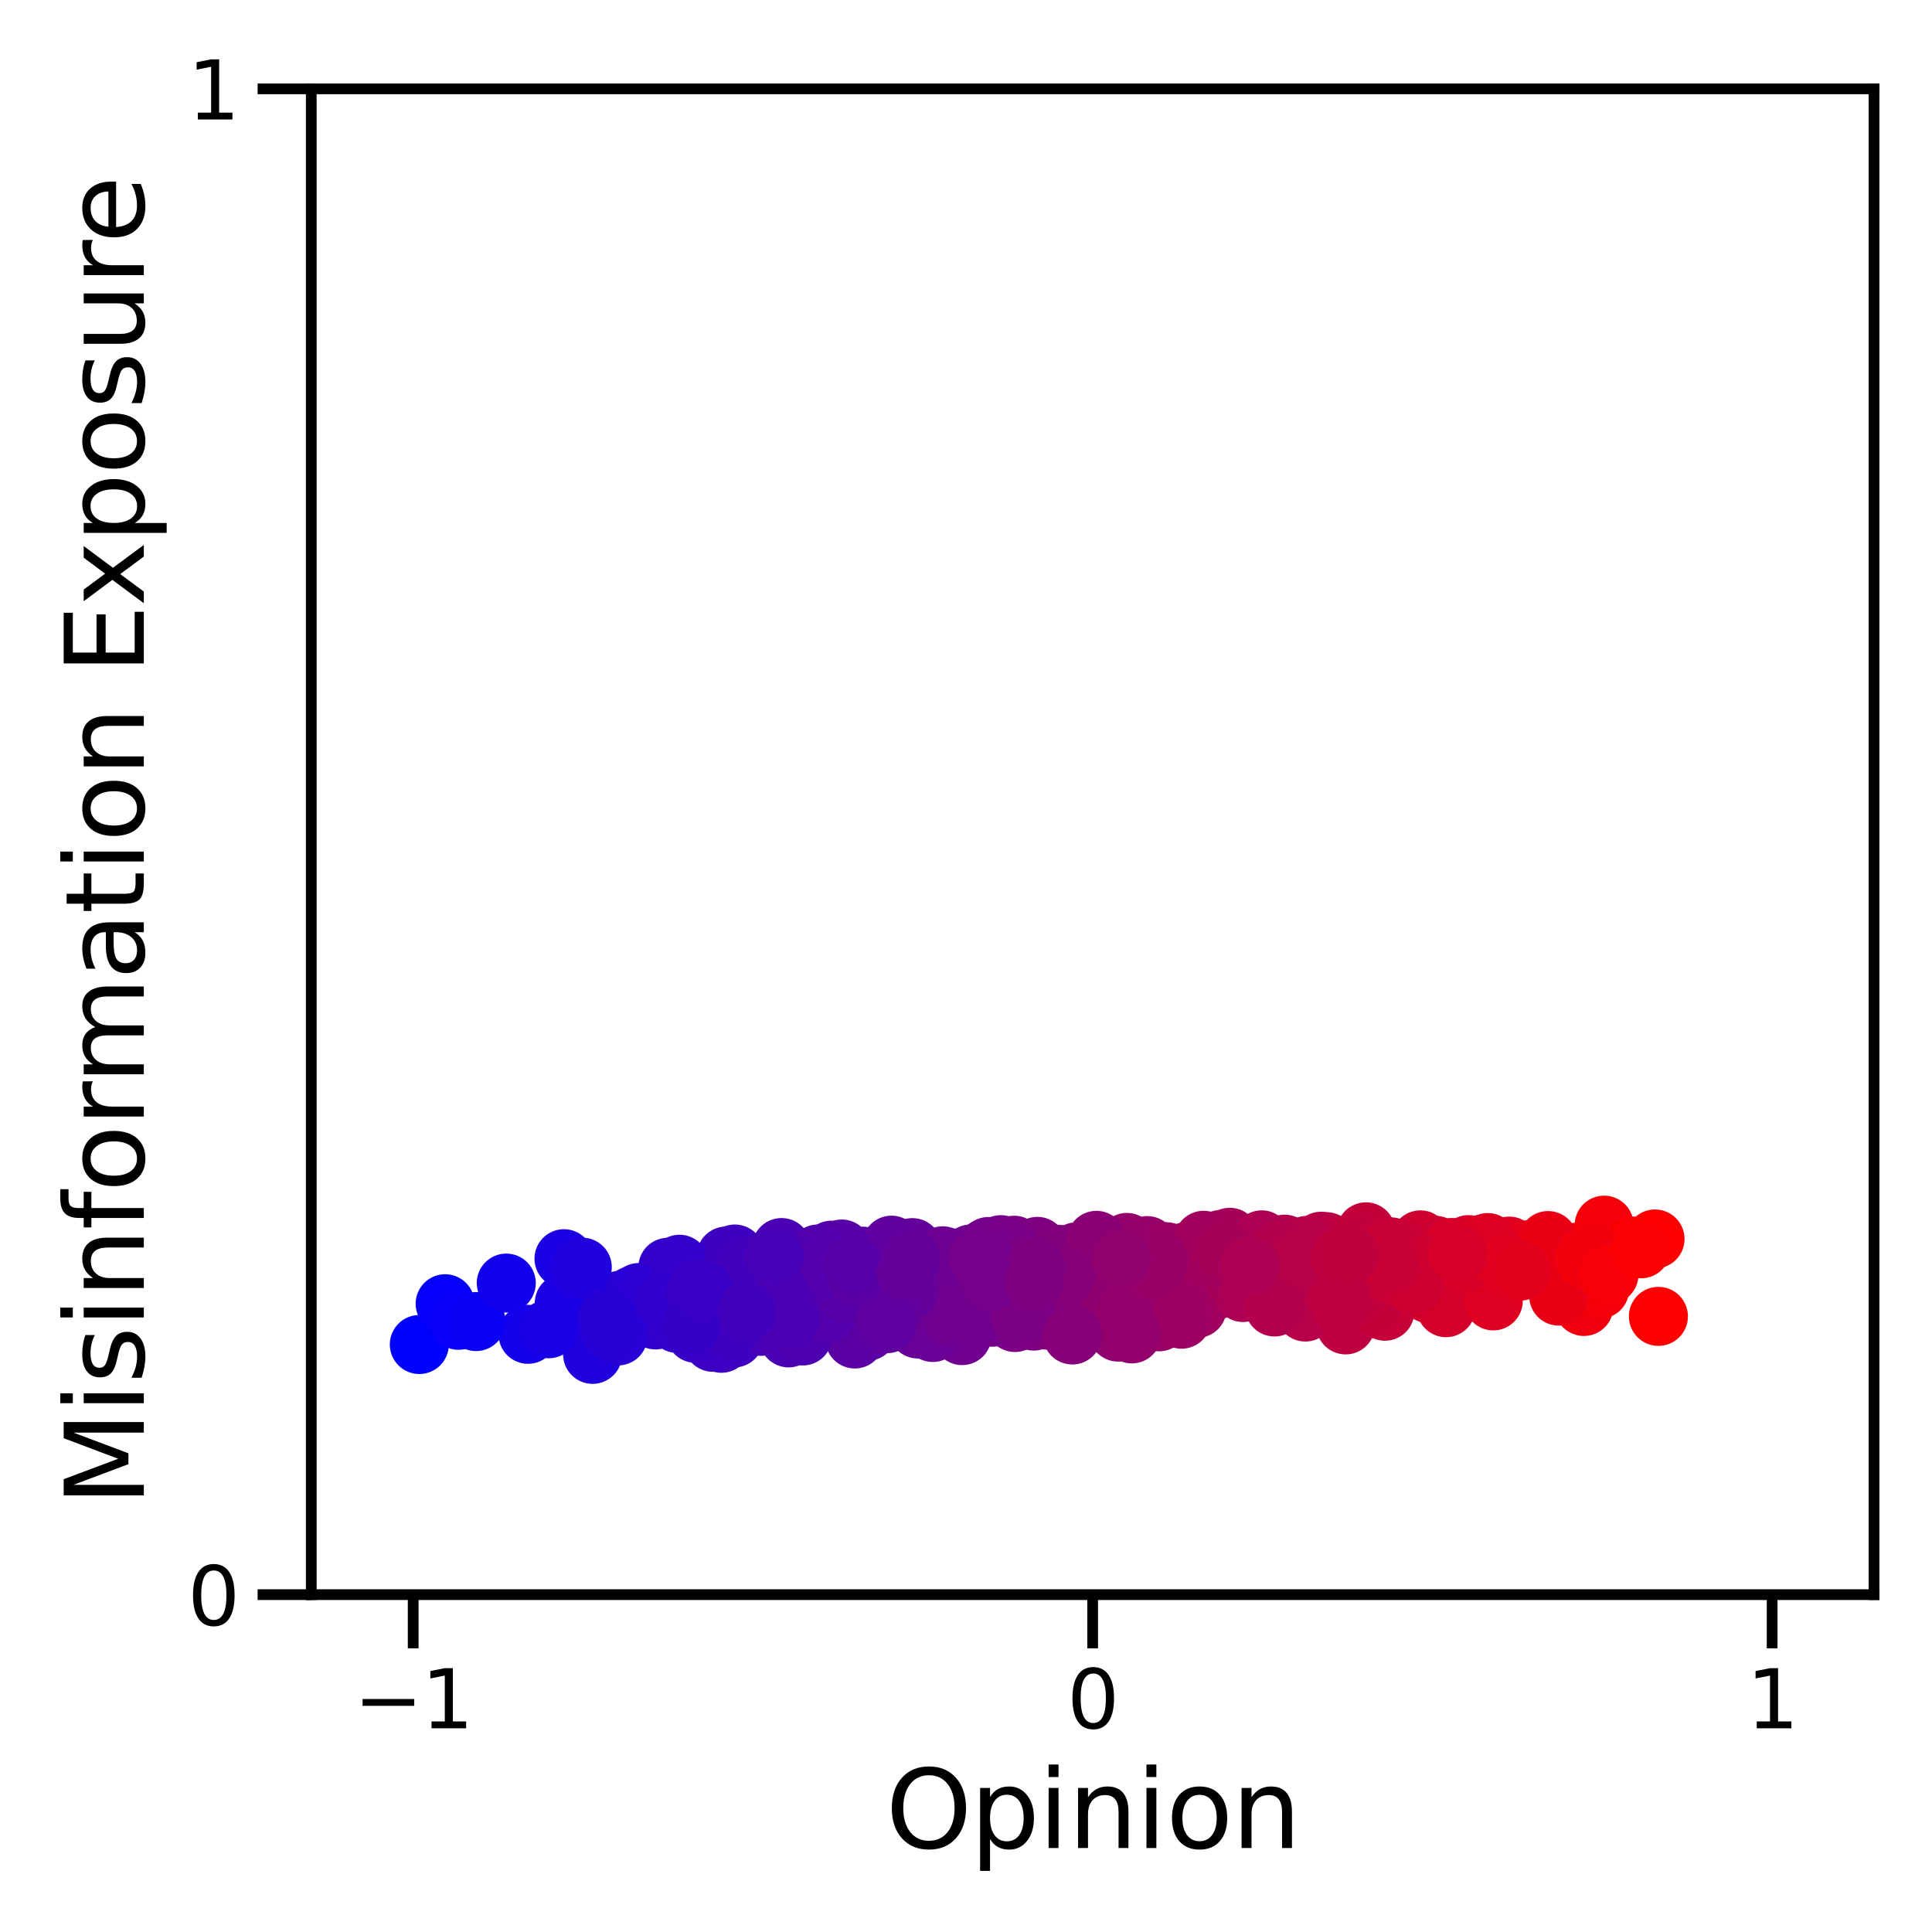 <?xml version="1.0" encoding="utf-8" standalone="no"?>
<!DOCTYPE svg PUBLIC "-//W3C//DTD SVG 1.1//EN"
  "http://www.w3.org/Graphics/SVG/1.1/DTD/svg11.dtd">
<svg xmlns:xlink="http://www.w3.org/1999/xlink" width="360pt" height="360pt" viewBox="0 0 360 360" xmlns="http://www.w3.org/2000/svg" version="1.1">
 <defs>
  <style type="text/css">*{stroke-linejoin: round; stroke-linecap: butt}</style>
 </defs>
 <g id="figure_1">
  <g id="patch_1">
   <path d="M 0 360 
L 360 360 
L 360 0 
L 0 0 
z
" style="fill: #ffffff"/>
  </g>
  <g id="axes_1">
   <g id="patch_2">
    <path d="M 58 297.14 
L 349.2 297.14 
L 349.2 16.56 
L 58 16.56 
z
" style="fill: #ffffff"/>
   </g>
   <g id="PathCollection_1">
    <defs>
     <path id="C0_0_b068c9c1f7" d="M 0 5 
C 1.326 5 2.598 4.473 3.536 3.536 
C 4.473 2.598 5 1.326 5 -0 
C 5 -1.326 4.473 -2.598 3.536 -3.536 
C 2.598 -4.473 1.326 -5 0 -5 
C -1.326 -5 -2.598 -4.473 -3.536 -3.536 
C -4.473 -2.598 -5 -1.326 -5 0 
C -5 1.326 -4.473 2.598 -3.536 3.536 
C -2.598 4.473 -1.326 5 0 5 
z
"/>
    </defs>
    <g clip-path="url(#p64b312faf9)">
     <use xlink:href="#C0_0_b068c9c1f7" x="240.341" y="239.814" style="fill: #b4004b; stroke: #b4004b"/>
    </g>
    <g clip-path="url(#p64b312faf9)">
     <use xlink:href="#C0_0_b068c9c1f7" x="235.283" y="232.277" style="fill: #af0050; stroke: #af0050"/>
    </g>
    <g clip-path="url(#p64b312faf9)">
     <use xlink:href="#C0_0_b068c9c1f7" x="212.925" y="244.577" style="fill: #95006a; stroke: #95006a"/>
    </g>
    <g clip-path="url(#p64b312faf9)">
     <use xlink:href="#C0_0_b068c9c1f7" x="135.317" y="234.043" style="fill: #3e00c1; stroke: #3e00c1"/>
    </g>
    <g clip-path="url(#p64b312faf9)">
     <use xlink:href="#C0_0_b068c9c1f7" x="295.135" y="243.442" style="fill: #f0000f; stroke: #f0000f"/>
    </g>
    <g clip-path="url(#p64b312faf9)">
     <use xlink:href="#C0_0_b068c9c1f7" x="251.131" y="239.091" style="fill: #bf0040; stroke: #bf0040"/>
    </g>
    <g clip-path="url(#p64b312faf9)">
     <use xlink:href="#C0_0_b068c9c1f7" x="234.876" y="241.115" style="fill: #ad0052; stroke: #ad0052"/>
    </g>
    <g clip-path="url(#p64b312faf9)">
     <use xlink:href="#C0_0_b068c9c1f7" x="155.176" y="243.426" style="fill: #5500aa; stroke: #5500aa"/>
    </g>
    <g clip-path="url(#p64b312faf9)">
     <use xlink:href="#C0_0_b068c9c1f7" x="98.389" y="248.628" style="fill: #1500ea; stroke: #1500ea"/>
    </g>
    <g clip-path="url(#p64b312faf9)">
     <use xlink:href="#C0_0_b068c9c1f7" x="293.617" y="233.345" style="fill: #f0000f; stroke: #f0000f"/>
    </g>
    <g clip-path="url(#p64b312faf9)">
     <use xlink:href="#C0_0_b068c9c1f7" x="239.411" y="232.645" style="fill: #b2004d; stroke: #b2004d"/>
    </g>
    <g clip-path="url(#p64b312faf9)">
     <use xlink:href="#C0_0_b068c9c1f7" x="219.861" y="245.188" style="fill: #9d0062; stroke: #9d0062"/>
    </g>
    <g clip-path="url(#p64b312faf9)">
     <use xlink:href="#C0_0_b068c9c1f7" x="202.528" y="234.062" style="fill: #890076; stroke: #890076"/>
    </g>
    <g clip-path="url(#p64b312faf9)">
     <use xlink:href="#C0_0_b068c9c1f7" x="266.258" y="241.073" style="fill: #d1002e; stroke: #d1002e"/>
    </g>
    <g clip-path="url(#p64b312faf9)">
     <use xlink:href="#C0_0_b068c9c1f7" x="257.453" y="241.488" style="fill: #c60039; stroke: #c60039"/>
    </g>
    <g clip-path="url(#p64b312faf9)">
     <use xlink:href="#C0_0_b068c9c1f7" x="200.572" y="233.267" style="fill: #890076; stroke: #890076"/>
    </g>
    <g clip-path="url(#p64b312faf9)">
     <use xlink:href="#C0_0_b068c9c1f7" x="247.179" y="231.369" style="fill: #bc0043; stroke: #bc0043"/>
    </g>
    <g clip-path="url(#p64b312faf9)">
     <use xlink:href="#C0_0_b068c9c1f7" x="202.523" y="244.12" style="fill: #890076; stroke: #890076"/>
    </g>
    <g clip-path="url(#p64b312faf9)">
     <use xlink:href="#C0_0_b068c9c1f7" x="106.778" y="235.867" style="fill: #1f00e0; stroke: #1f00e0"/>
    </g>
    <g clip-path="url(#p64b312faf9)">
     <use xlink:href="#C0_0_b068c9c1f7" x="187.506" y="245.636" style="fill: #790086; stroke: #790086"/>
    </g>
    <g clip-path="url(#p64b312faf9)">
     <use xlink:href="#C0_0_b068c9c1f7" x="215.329" y="234.709" style="fill: #980067; stroke: #980067"/>
    </g>
    <g clip-path="url(#p64b312faf9)">
     <use xlink:href="#C0_0_b068c9c1f7" x="189.116" y="246.43" style="fill: #7c0083; stroke: #7c0083"/>
    </g>
    <g clip-path="url(#p64b312faf9)">
     <use xlink:href="#C0_0_b068c9c1f7" x="184.85" y="245.45" style="fill: #760089; stroke: #760089"/>
    </g>
    <g clip-path="url(#p64b312faf9)">
     <use xlink:href="#C0_0_b068c9c1f7" x="110.425" y="252.364" style="fill: #2100de; stroke: #2100de"/>
    </g>
    <g clip-path="url(#p64b312faf9)">
     <use xlink:href="#C0_0_b068c9c1f7" x="147.709" y="245.378" style="fill: #4d00b2; stroke: #4d00b2"/>
    </g>
    <g clip-path="url(#p64b312faf9)">
     <use xlink:href="#C0_0_b068c9c1f7" x="185.441" y="239.089" style="fill: #760089; stroke: #760089"/>
    </g>
    <g clip-path="url(#p64b312faf9)">
     <use xlink:href="#C0_0_b068c9c1f7" x="226.507" y="240.416" style="fill: #a5005a; stroke: #a5005a"/>
    </g>
    <g clip-path="url(#p64b312faf9)">
     <use xlink:href="#C0_0_b068c9c1f7" x="180.917" y="233.651" style="fill: #71008e; stroke: #71008e"/>
    </g>
    <g clip-path="url(#p64b312faf9)">
     <use xlink:href="#C0_0_b068c9c1f7" x="117.762" y="241.465" style="fill: #2c00d3; stroke: #2c00d3"/>
    </g>
    <g clip-path="url(#p64b312faf9)">
     <use xlink:href="#C0_0_b068c9c1f7" x="267.409" y="232.036" style="fill: #d1002e; stroke: #d1002e"/>
    </g>
    <g clip-path="url(#p64b312faf9)">
     <use xlink:href="#C0_0_b068c9c1f7" x="209.616" y="233.441" style="fill: #90006f; stroke: #90006f"/>
    </g>
    <g clip-path="url(#p64b312faf9)">
     <use xlink:href="#C0_0_b068c9c1f7" x="170.452" y="234.45" style="fill: #64009b; stroke: #64009b"/>
    </g>
    <g clip-path="url(#p64b312faf9)">
     <use xlink:href="#C0_0_b068c9c1f7" x="274.172" y="240.404" style="fill: #d80027; stroke: #d80027"/>
    </g>
    <g clip-path="url(#p64b312faf9)">
     <use xlink:href="#C0_0_b068c9c1f7" x="133.112" y="241.966" style="fill: #3b00c4; stroke: #3b00c4"/>
    </g>
    <g clip-path="url(#p64b312faf9)">
     <use xlink:href="#C0_0_b068c9c1f7" x="280.668" y="232.834" style="fill: #e0001f; stroke: #e0001f"/>
    </g>
    <g clip-path="url(#p64b312faf9)">
     <use xlink:href="#C0_0_b068c9c1f7" x="228.682" y="234.164" style="fill: #a70058; stroke: #a70058"/>
    </g>
    <g clip-path="url(#p64b312faf9)">
     <use xlink:href="#C0_0_b068c9c1f7" x="215.986" y="246.298" style="fill: #980067; stroke: #980067"/>
    </g>
    <g clip-path="url(#p64b312faf9)">
     <use xlink:href="#C0_0_b068c9c1f7" x="274.758" y="235.428" style="fill: #db0024; stroke: #db0024"/>
    </g>
    <g clip-path="url(#p64b312faf9)">
     <use xlink:href="#C0_0_b068c9c1f7" x="163.419" y="237.389" style="fill: #5d00a2; stroke: #5d00a2"/>
    </g>
    <g clip-path="url(#p64b312faf9)">
     <use xlink:href="#C0_0_b068c9c1f7" x="167.571" y="246.26" style="fill: #62009d; stroke: #62009d"/>
    </g>
    <g clip-path="url(#p64b312faf9)">
     <use xlink:href="#C0_0_b068c9c1f7" x="231.372" y="233.228" style="fill: #aa0055; stroke: #aa0055"/>
    </g>
    <g clip-path="url(#p64b312faf9)">
     <use xlink:href="#C0_0_b068c9c1f7" x="191.253" y="241.349" style="fill: #7c0083; stroke: #7c0083"/>
    </g>
    <g clip-path="url(#p64b312faf9)">
     <use xlink:href="#C0_0_b068c9c1f7" x="136.799" y="249.305" style="fill: #4000bf; stroke: #4000bf"/>
    </g>
    <g clip-path="url(#p64b312faf9)">
     <use xlink:href="#C0_0_b068c9c1f7" x="102.239" y="247.598" style="fill: #1a00e5; stroke: #1a00e5"/>
    </g>
    <g clip-path="url(#p64b312faf9)">
     <use xlink:href="#C0_0_b068c9c1f7" x="261.97" y="232.773" style="fill: #cb0034; stroke: #cb0034"/>
    </g>
    <g clip-path="url(#p64b312faf9)">
     <use xlink:href="#C0_0_b068c9c1f7" x="264.947" y="236.854" style="fill: #ce0031; stroke: #ce0031"/>
    </g>
    <g clip-path="url(#p64b312faf9)">
     <use xlink:href="#C0_0_b068c9c1f7" x="249.509" y="237.082" style="fill: #bf0040; stroke: #bf0040"/>
    </g>
    <g clip-path="url(#p64b312faf9)">
     <use xlink:href="#C0_0_b068c9c1f7" x="233.971" y="237.654" style="fill: #ad0052; stroke: #ad0052"/>
    </g>
    <g clip-path="url(#p64b312faf9)">
     <use xlink:href="#C0_0_b068c9c1f7" x="222.62" y="238.778" style="fill: #a0005f; stroke: #a0005f"/>
    </g>
    <g clip-path="url(#p64b312faf9)">
     <use xlink:href="#C0_0_b068c9c1f7" x="284.202" y="234.023" style="fill: #e5001a; stroke: #e5001a"/>
    </g>
    <g clip-path="url(#p64b312faf9)">
     <use xlink:href="#C0_0_b068c9c1f7" x="243.45" y="239.712" style="fill: #b70048; stroke: #b70048"/>
    </g>
    <g clip-path="url(#p64b312faf9)">
     <use xlink:href="#C0_0_b068c9c1f7" x="145.627" y="232.464" style="fill: #4b00b4; stroke: #4b00b4"/>
    </g>
    <g clip-path="url(#p64b312faf9)">
     <use xlink:href="#C0_0_b068c9c1f7" x="186.494" y="231.925" style="fill: #760089; stroke: #760089"/>
    </g>
    <g clip-path="url(#p64b312faf9)">
     <use xlink:href="#C0_0_b068c9c1f7" x="251.715" y="239.756" style="fill: #c1003e; stroke: #c1003e"/>
    </g>
    <g clip-path="url(#p64b312faf9)">
     <use xlink:href="#C0_0_b068c9c1f7" x="161.669" y="248.044" style="fill: #5d00a2; stroke: #5d00a2"/>
    </g>
    <g clip-path="url(#p64b312faf9)">
     <use xlink:href="#C0_0_b068c9c1f7" x="274.753" y="236.775" style="fill: #db0024; stroke: #db0024"/>
    </g>
    <g clip-path="url(#p64b312faf9)">
     <use xlink:href="#C0_0_b068c9c1f7" x="263.81" y="236.82" style="fill: #ce0031; stroke: #ce0031"/>
    </g>
    <g clip-path="url(#p64b312faf9)">
     <use xlink:href="#C0_0_b068c9c1f7" x="264.672" y="231.033" style="fill: #ce0031; stroke: #ce0031"/>
    </g>
    <g clip-path="url(#p64b312faf9)">
     <use xlink:href="#C0_0_b068c9c1f7" x="220.451" y="236.063" style="fill: #9d0062; stroke: #9d0062"/>
    </g>
    <g clip-path="url(#p64b312faf9)">
     <use xlink:href="#C0_0_b068c9c1f7" x="249.533" y="234.051" style="fill: #bf0040; stroke: #bf0040"/>
    </g>
    <g clip-path="url(#p64b312faf9)">
     <use xlink:href="#C0_0_b068c9c1f7" x="211.231" y="234.588" style="fill: #93006c; stroke: #93006c"/>
    </g>
    <g clip-path="url(#p64b312faf9)">
     <use xlink:href="#C0_0_b068c9c1f7" x="218.729" y="234.645" style="fill: #9b0064; stroke: #9b0064"/>
    </g>
    <g clip-path="url(#p64b312faf9)">
     <use xlink:href="#C0_0_b068c9c1f7" x="141.716" y="247.149" style="fill: #4600b9; stroke: #4600b9"/>
    </g>
    <g clip-path="url(#p64b312faf9)">
     <use xlink:href="#C0_0_b068c9c1f7" x="134.434" y="250.301" style="fill: #3e00c1; stroke: #3e00c1"/>
    </g>
    <g clip-path="url(#p64b312faf9)">
     <use xlink:href="#C0_0_b068c9c1f7" x="254.569" y="236.278" style="fill: #c4003b; stroke: #c4003b"/>
    </g>
    <g clip-path="url(#p64b312faf9)">
     <use xlink:href="#C0_0_b068c9c1f7" x="236.627" y="235.922" style="fill: #af0050; stroke: #af0050"/>
    </g>
    <g clip-path="url(#p64b312faf9)">
     <use xlink:href="#C0_0_b068c9c1f7" x="246.165" y="231.284" style="fill: #b90046; stroke: #b90046"/>
    </g>
    <g clip-path="url(#p64b312faf9)">
     <use xlink:href="#C0_0_b068c9c1f7" x="198.509" y="235.511" style="fill: #860079; stroke: #860079"/>
    </g>
    <g clip-path="url(#p64b312faf9)">
     <use xlink:href="#C0_0_b068c9c1f7" x="184.846" y="233.662" style="fill: #760089; stroke: #760089"/>
    </g>
    <g clip-path="url(#p64b312faf9)">
     <use xlink:href="#C0_0_b068c9c1f7" x="270.432" y="237.23" style="fill: #d60029; stroke: #d60029"/>
    </g>
    <g clip-path="url(#p64b312faf9)">
     <use xlink:href="#C0_0_b068c9c1f7" x="130.996" y="238.971" style="fill: #3900c6; stroke: #3900c6"/>
    </g>
    <g clip-path="url(#p64b312faf9)">
     <use xlink:href="#C0_0_b068c9c1f7" x="281.214" y="232.192" style="fill: #e0001f; stroke: #e0001f"/>
    </g>
    <g clip-path="url(#p64b312faf9)">
     <use xlink:href="#C0_0_b068c9c1f7" x="209.98" y="231.508" style="fill: #93006c; stroke: #93006c"/>
    </g>
    <g clip-path="url(#p64b312faf9)">
     <use xlink:href="#C0_0_b068c9c1f7" x="275.143" y="234.397" style="fill: #db0024; stroke: #db0024"/>
    </g>
    <g clip-path="url(#p64b312faf9)">
     <use xlink:href="#C0_0_b068c9c1f7" x="289.515" y="233.391" style="fill: #ea0015; stroke: #ea0015"/>
    </g>
    <g clip-path="url(#p64b312faf9)">
     <use xlink:href="#C0_0_b068c9c1f7" x="255.076" y="243.899" style="fill: #c4003b; stroke: #c4003b"/>
    </g>
    <g clip-path="url(#p64b312faf9)">
     <use xlink:href="#C0_0_b068c9c1f7" x="298.912" y="228.293" style="fill: #f5000a; stroke: #f5000a"/>
    </g>
    <g clip-path="url(#p64b312faf9)">
     <use xlink:href="#C0_0_b068c9c1f7" x="206.864" y="235.279" style="fill: #8e0071; stroke: #8e0071"/>
    </g>
    <g clip-path="url(#p64b312faf9)">
     <use xlink:href="#C0_0_b068c9c1f7" x="253.631" y="238.122" style="fill: #c4003b; stroke: #c4003b"/>
    </g>
    <g clip-path="url(#p64b312faf9)">
     <use xlink:href="#C0_0_b068c9c1f7" x="221.704" y="241.729" style="fill: #a0005f; stroke: #a0005f"/>
    </g>
    <g clip-path="url(#p64b312faf9)">
     <use xlink:href="#C0_0_b068c9c1f7" x="189.276" y="234.575" style="fill: #7c0083; stroke: #7c0083"/>
    </g>
    <g clip-path="url(#p64b312faf9)">
     <use xlink:href="#C0_0_b068c9c1f7" x="176.889" y="245.089" style="fill: #6c0093; stroke: #6c0093"/>
    </g>
    <g clip-path="url(#p64b312faf9)">
     <use xlink:href="#C0_0_b068c9c1f7" x="252.116" y="234.319" style="fill: #c1003e; stroke: #c1003e"/>
    </g>
    <g clip-path="url(#p64b312faf9)">
     <use xlink:href="#C0_0_b068c9c1f7" x="281.385" y="234.359" style="fill: #e3001c; stroke: #e3001c"/>
    </g>
    <g clip-path="url(#p64b312faf9)">
     <use xlink:href="#C0_0_b068c9c1f7" x="191.23" y="240.156" style="fill: #7c0083; stroke: #7c0083"/>
    </g>
    <g clip-path="url(#p64b312faf9)">
     <use xlink:href="#C0_0_b068c9c1f7" x="236.147" y="236.496" style="fill: #af0050; stroke: #af0050"/>
    </g>
    <g clip-path="url(#p64b312faf9)">
     <use xlink:href="#C0_0_b068c9c1f7" x="130.175" y="237.058" style="fill: #3900c6; stroke: #3900c6"/>
    </g>
    <g clip-path="url(#p64b312faf9)">
     <use xlink:href="#C0_0_b068c9c1f7" x="211.315" y="241.023" style="fill: #93006c; stroke: #93006c"/>
    </g>
    <g clip-path="url(#p64b312faf9)">
     <use xlink:href="#C0_0_b068c9c1f7" x="210.24" y="239.421" style="fill: #93006c; stroke: #93006c"/>
    </g>
    <g clip-path="url(#p64b312faf9)">
     <use xlink:href="#C0_0_b068c9c1f7" x="214.064" y="243.013" style="fill: #95006a; stroke: #95006a"/>
    </g>
    <g clip-path="url(#p64b312faf9)">
     <use xlink:href="#C0_0_b068c9c1f7" x="157.911" y="236.263" style="fill: #5800a7; stroke: #5800a7"/>
    </g>
    <g clip-path="url(#p64b312faf9)">
     <use xlink:href="#C0_0_b068c9c1f7" x="299.251" y="235.025" style="fill: #f5000a; stroke: #f5000a"/>
    </g>
    <g clip-path="url(#p64b312faf9)">
     <use xlink:href="#C0_0_b068c9c1f7" x="273.63" y="231.92" style="fill: #d80027; stroke: #d80027"/>
    </g>
    <g clip-path="url(#p64b312faf9)">
     <use xlink:href="#C0_0_b068c9c1f7" x="160.567" y="247.463" style="fill: #5a00a5; stroke: #5a00a5"/>
    </g>
    <g clip-path="url(#p64b312faf9)">
     <use xlink:href="#C0_0_b068c9c1f7" x="124.449" y="236.14" style="fill: #3400cb; stroke: #3400cb"/>
    </g>
    <g clip-path="url(#p64b312faf9)">
     <use xlink:href="#C0_0_b068c9c1f7" x="133.575" y="238.238" style="fill: #3e00c1; stroke: #3e00c1"/>
    </g>
    <g clip-path="url(#p64b312faf9)">
     <use xlink:href="#C0_0_b068c9c1f7" x="188.978" y="232.034" style="fill: #7c0083; stroke: #7c0083"/>
    </g>
    <g clip-path="url(#p64b312faf9)">
     <use xlink:href="#C0_0_b068c9c1f7" x="201.878" y="242.515" style="fill: #890076; stroke: #890076"/>
    </g>
    <g clip-path="url(#p64b312faf9)">
     <use xlink:href="#C0_0_b068c9c1f7" x="195.469" y="241.13" style="fill: #81007e; stroke: #81007e"/>
    </g>
    <g clip-path="url(#p64b312faf9)">
     <use xlink:href="#C0_0_b068c9c1f7" x="193.298" y="232.245" style="fill: #7e0081; stroke: #7e0081"/>
    </g>
    <g clip-path="url(#p64b312faf9)">
     <use xlink:href="#C0_0_b068c9c1f7" x="229.567" y="233.649" style="fill: #a70058; stroke: #a70058"/>
    </g>
    <g clip-path="url(#p64b312faf9)">
     <use xlink:href="#C0_0_b068c9c1f7" x="122.152" y="245.95" style="fill: #3100ce; stroke: #3100ce"/>
    </g>
    <g clip-path="url(#p64b312faf9)">
     <use xlink:href="#C0_0_b068c9c1f7" x="255.754" y="232.413" style="fill: #c4003b; stroke: #c4003b"/>
    </g>
    <g clip-path="url(#p64b312faf9)">
     <use xlink:href="#C0_0_b068c9c1f7" x="181.644" y="235.098" style="fill: #71008e; stroke: #71008e"/>
    </g>
    <g clip-path="url(#p64b312faf9)">
     <use xlink:href="#C0_0_b068c9c1f7" x="229.376" y="237.592" style="fill: #a70058; stroke: #a70058"/>
    </g>
    <g clip-path="url(#p64b312faf9)">
     <use xlink:href="#C0_0_b068c9c1f7" x="263.376" y="232.438" style="fill: #ce0031; stroke: #ce0031"/>
    </g>
    <g clip-path="url(#p64b312faf9)">
     <use xlink:href="#C0_0_b068c9c1f7" x="292.548" y="236.029" style="fill: #ed0012; stroke: #ed0012"/>
    </g>
    <g clip-path="url(#p64b312faf9)">
     <use xlink:href="#C0_0_b068c9c1f7" x="262.443" y="234.519" style="fill: #cb0034; stroke: #cb0034"/>
    </g>
    <g clip-path="url(#p64b312faf9)">
     <use xlink:href="#C0_0_b068c9c1f7" x="258.063" y="244.33" style="fill: #c60039; stroke: #c60039"/>
    </g>
    <g clip-path="url(#p64b312faf9)">
     <use xlink:href="#C0_0_b068c9c1f7" x="309.021" y="245.287" style="fill: #ff0000; stroke: #ff0000"/>
    </g>
    <g clip-path="url(#p64b312faf9)">
     <use xlink:href="#C0_0_b068c9c1f7" x="146.756" y="243.873" style="fill: #4b00b4; stroke: #4b00b4"/>
    </g>
    <g clip-path="url(#p64b312faf9)">
     <use xlink:href="#C0_0_b068c9c1f7" x="218.174" y="237.924" style="fill: #9b0064; stroke: #9b0064"/>
    </g>
    <g clip-path="url(#p64b312faf9)">
     <use xlink:href="#C0_0_b068c9c1f7" x="227.758" y="233.658" style="fill: #a5005a; stroke: #a5005a"/>
    </g>
    <g clip-path="url(#p64b312faf9)">
     <use xlink:href="#C0_0_b068c9c1f7" x="205.861" y="237.068" style="fill: #8e0071; stroke: #8e0071"/>
    </g>
    <g clip-path="url(#p64b312faf9)">
     <use xlink:href="#C0_0_b068c9c1f7" x="232.415" y="231.844" style="fill: #aa0055; stroke: #aa0055"/>
    </g>
    <g clip-path="url(#p64b312faf9)">
     <use xlink:href="#C0_0_b068c9c1f7" x="167.522" y="234.252" style="fill: #62009d; stroke: #62009d"/>
    </g>
    <g clip-path="url(#p64b312faf9)">
     <use xlink:href="#C0_0_b068c9c1f7" x="119.01" y="240.848" style="fill: #2c00d3; stroke: #2c00d3"/>
    </g>
    <g clip-path="url(#p64b312faf9)">
     <use xlink:href="#C0_0_b068c9c1f7" x="221.303" y="242.22" style="fill: #a0005f; stroke: #a0005f"/>
    </g>
    <g clip-path="url(#p64b312faf9)">
     <use xlink:href="#C0_0_b068c9c1f7" x="167.681" y="242.537" style="fill: #62009d; stroke: #62009d"/>
    </g>
    <g clip-path="url(#p64b312faf9)">
     <use xlink:href="#C0_0_b068c9c1f7" x="264.01" y="238.797" style="fill: #ce0031; stroke: #ce0031"/>
    </g>
    <g clip-path="url(#p64b312faf9)">
     <use xlink:href="#C0_0_b068c9c1f7" x="284.672" y="235.242" style="fill: #e5001a; stroke: #e5001a"/>
    </g>
    <g clip-path="url(#p64b312faf9)">
     <use xlink:href="#C0_0_b068c9c1f7" x="250.422" y="236.6" style="fill: #bf0040; stroke: #bf0040"/>
    </g>
    <g clip-path="url(#p64b312faf9)">
     <use xlink:href="#C0_0_b068c9c1f7" x="153.807" y="239.115" style="fill: #5200ad; stroke: #5200ad"/>
    </g>
    <g clip-path="url(#p64b312faf9)">
     <use xlink:href="#C0_0_b068c9c1f7" x="183.668" y="232.575" style="fill: #74008b; stroke: #74008b"/>
    </g>
    <g clip-path="url(#p64b312faf9)">
     <use xlink:href="#C0_0_b068c9c1f7" x="184.789" y="232.307" style="fill: #760089; stroke: #760089"/>
    </g>
    <g clip-path="url(#p64b312faf9)">
     <use xlink:href="#C0_0_b068c9c1f7" x="180.926" y="244.632" style="fill: #71008e; stroke: #71008e"/>
    </g>
    <g clip-path="url(#p64b312faf9)">
     <use xlink:href="#C0_0_b068c9c1f7" x="187.62" y="233.188" style="fill: #790086; stroke: #790086"/>
    </g>
    <g clip-path="url(#p64b312faf9)">
     <use xlink:href="#C0_0_b068c9c1f7" x="169.285" y="234.367" style="fill: #64009b; stroke: #64009b"/>
    </g>
    <g clip-path="url(#p64b312faf9)">
     <use xlink:href="#C0_0_b068c9c1f7" x="215.793" y="236.031" style="fill: #980067; stroke: #980067"/>
    </g>
    <g clip-path="url(#p64b312faf9)">
     <use xlink:href="#C0_0_b068c9c1f7" x="272.388" y="235.482" style="fill: #d80027; stroke: #d80027"/>
    </g>
    <g clip-path="url(#p64b312faf9)">
     <use xlink:href="#C0_0_b068c9c1f7" x="129.685" y="244.555" style="fill: #3900c6; stroke: #3900c6"/>
    </g>
    <g clip-path="url(#p64b312faf9)">
     <use xlink:href="#C0_0_b068c9c1f7" x="223.066" y="243.796" style="fill: #a0005f; stroke: #a0005f"/>
    </g>
    <g clip-path="url(#p64b312faf9)">
     <use xlink:href="#C0_0_b068c9c1f7" x="212.47" y="233.998" style="fill: #95006a; stroke: #95006a"/>
    </g>
    <g clip-path="url(#p64b312faf9)">
     <use xlink:href="#C0_0_b068c9c1f7" x="232.523" y="235.45" style="fill: #aa0055; stroke: #aa0055"/>
    </g>
    <g clip-path="url(#p64b312faf9)">
     <use xlink:href="#C0_0_b068c9c1f7" x="226.581" y="236.59" style="fill: #a5005a; stroke: #a5005a"/>
    </g>
    <g clip-path="url(#p64b312faf9)">
     <use xlink:href="#C0_0_b068c9c1f7" x="146.819" y="236.109" style="fill: #4b00b4; stroke: #4b00b4"/>
    </g>
    <g clip-path="url(#p64b312faf9)">
     <use xlink:href="#C0_0_b068c9c1f7" x="169.196" y="232.654" style="fill: #64009b; stroke: #64009b"/>
    </g>
    <g clip-path="url(#p64b312faf9)">
     <use xlink:href="#C0_0_b068c9c1f7" x="239.358" y="231.83" style="fill: #b2004d; stroke: #b2004d"/>
    </g>
    <g clip-path="url(#p64b312faf9)">
     <use xlink:href="#C0_0_b068c9c1f7" x="176.891" y="244.819" style="fill: #6c0093; stroke: #6c0093"/>
    </g>
    <g clip-path="url(#p64b312faf9)">
     <use xlink:href="#C0_0_b068c9c1f7" x="262.486" y="232.857" style="fill: #cb0034; stroke: #cb0034"/>
    </g>
    <g clip-path="url(#p64b312faf9)">
     <use xlink:href="#C0_0_b068c9c1f7" x="231.212" y="240.127" style="fill: #aa0055; stroke: #aa0055"/>
    </g>
    <g clip-path="url(#p64b312faf9)">
     <use xlink:href="#C0_0_b068c9c1f7" x="171.041" y="247.641" style="fill: #670098; stroke: #670098"/>
    </g>
    <g clip-path="url(#p64b312faf9)">
     <use xlink:href="#C0_0_b068c9c1f7" x="265.156" y="234.521" style="fill: #d1002e; stroke: #d1002e"/>
    </g>
    <g clip-path="url(#p64b312faf9)">
     <use xlink:href="#C0_0_b068c9c1f7" x="276.225" y="231.818" style="fill: #db0024; stroke: #db0024"/>
    </g>
    <g clip-path="url(#p64b312faf9)">
     <use xlink:href="#C0_0_b068c9c1f7" x="108.624" y="241.497" style="fill: #2100de; stroke: #2100de"/>
    </g>
    <g clip-path="url(#p64b312faf9)">
     <use xlink:href="#C0_0_b068c9c1f7" x="243.059" y="237.213" style="fill: #b70048; stroke: #b70048"/>
    </g>
    <g clip-path="url(#p64b312faf9)">
     <use xlink:href="#C0_0_b068c9c1f7" x="177.6" y="242.448" style="fill: #6f0090; stroke: #6f0090"/>
    </g>
    <g clip-path="url(#p64b312faf9)">
     <use xlink:href="#C0_0_b068c9c1f7" x="220.456" y="237.253" style="fill: #9d0062; stroke: #9d0062"/>
    </g>
    <g clip-path="url(#p64b312faf9)">
     <use xlink:href="#C0_0_b068c9c1f7" x="196.203" y="243.836" style="fill: #83007c; stroke: #83007c"/>
    </g>
    <g clip-path="url(#p64b312faf9)">
     <use xlink:href="#C0_0_b068c9c1f7" x="206.406" y="245.756" style="fill: #8e0071; stroke: #8e0071"/>
    </g>
    <g clip-path="url(#p64b312faf9)">
     <use xlink:href="#C0_0_b068c9c1f7" x="201.75" y="239.574" style="fill: #890076; stroke: #890076"/>
    </g>
    <g clip-path="url(#p64b312faf9)">
     <use xlink:href="#C0_0_b068c9c1f7" x="247.321" y="238.5" style="fill: #bc0043; stroke: #bc0043"/>
    </g>
    <g clip-path="url(#p64b312faf9)">
     <use xlink:href="#C0_0_b068c9c1f7" x="179.047" y="238.992" style="fill: #6f0090; stroke: #6f0090"/>
    </g>
    <g clip-path="url(#p64b312faf9)">
     <use xlink:href="#C0_0_b068c9c1f7" x="169.83" y="235.573" style="fill: #64009b; stroke: #64009b"/>
    </g>
    <g clip-path="url(#p64b312faf9)">
     <use xlink:href="#C0_0_b068c9c1f7" x="194.068" y="243.953" style="fill: #81007e; stroke: #81007e"/>
    </g>
    <g clip-path="url(#p64b312faf9)">
     <use xlink:href="#C0_0_b068c9c1f7" x="249.081" y="239.924" style="fill: #bf0040; stroke: #bf0040"/>
    </g>
    <g clip-path="url(#p64b312faf9)">
     <use xlink:href="#C0_0_b068c9c1f7" x="234.579" y="233.763" style="fill: #ad0052; stroke: #ad0052"/>
    </g>
    <g clip-path="url(#p64b312faf9)">
     <use xlink:href="#C0_0_b068c9c1f7" x="116.735" y="244.497" style="fill: #2900d6; stroke: #2900d6"/>
    </g>
    <g clip-path="url(#p64b312faf9)">
     <use xlink:href="#C0_0_b068c9c1f7" x="191.044" y="242.783" style="fill: #7c0083; stroke: #7c0083"/>
    </g>
    <g clip-path="url(#p64b312faf9)">
     <use xlink:href="#C0_0_b068c9c1f7" x="263.299" y="238.902" style="fill: #ce0031; stroke: #ce0031"/>
    </g>
    <g clip-path="url(#p64b312faf9)">
     <use xlink:href="#C0_0_b068c9c1f7" x="160.819" y="234.069" style="fill: #5a00a5; stroke: #5a00a5"/>
    </g>
    <g clip-path="url(#p64b312faf9)">
     <use xlink:href="#C0_0_b068c9c1f7" x="255.609" y="234.499" style="fill: #c4003b; stroke: #c4003b"/>
    </g>
    <g clip-path="url(#p64b312faf9)">
     <use xlink:href="#C0_0_b068c9c1f7" x="264.932" y="231.56" style="fill: #ce0031; stroke: #ce0031"/>
    </g>
    <g clip-path="url(#p64b312faf9)">
     <use xlink:href="#C0_0_b068c9c1f7" x="78.135" y="250.53" style="fill: #0000ff; stroke: #0000ff"/>
    </g>
    <g clip-path="url(#p64b312faf9)">
     <use xlink:href="#C0_0_b068c9c1f7" x="157.42" y="237.173" style="fill: #5800a7; stroke: #5800a7"/>
    </g>
    <g clip-path="url(#p64b312faf9)">
     <use xlink:href="#C0_0_b068c9c1f7" x="221.913" y="235.449" style="fill: #a0005f; stroke: #a0005f"/>
    </g>
    <g clip-path="url(#p64b312faf9)">
     <use xlink:href="#C0_0_b068c9c1f7" x="219.164" y="237.029" style="fill: #9d0062; stroke: #9d0062"/>
    </g>
    <g clip-path="url(#p64b312faf9)">
     <use xlink:href="#C0_0_b068c9c1f7" x="184.989" y="233.363" style="fill: #760089; stroke: #760089"/>
    </g>
    <g clip-path="url(#p64b312faf9)">
     <use xlink:href="#C0_0_b068c9c1f7" x="179.274" y="248.871" style="fill: #6f0090; stroke: #6f0090"/>
    </g>
    <g clip-path="url(#p64b312faf9)">
     <use xlink:href="#C0_0_b068c9c1f7" x="198.724" y="241.415" style="fill: #860079; stroke: #860079"/>
    </g>
    <g clip-path="url(#p64b312faf9)">
     <use xlink:href="#C0_0_b068c9c1f7" x="129.591" y="248.439" style="fill: #3900c6; stroke: #3900c6"/>
    </g>
    <g clip-path="url(#p64b312faf9)">
     <use xlink:href="#C0_0_b068c9c1f7" x="180.137" y="243.076" style="fill: #71008e; stroke: #71008e"/>
    </g>
    <g clip-path="url(#p64b312faf9)">
     <use xlink:href="#C0_0_b068c9c1f7" x="190.209" y="234.081" style="fill: #7c0083; stroke: #7c0083"/>
    </g>
    <g clip-path="url(#p64b312faf9)">
     <use xlink:href="#C0_0_b068c9c1f7" x="250.79" y="235.358" style="fill: #bf0040; stroke: #bf0040"/>
    </g>
    <g clip-path="url(#p64b312faf9)">
     <use xlink:href="#C0_0_b068c9c1f7" x="249.321" y="233.87" style="fill: #bf0040; stroke: #bf0040"/>
    </g>
    <g clip-path="url(#p64b312faf9)">
     <use xlink:href="#C0_0_b068c9c1f7" x="158.535" y="237.905" style="fill: #5800a7; stroke: #5800a7"/>
    </g>
    <g clip-path="url(#p64b312faf9)">
     <use xlink:href="#C0_0_b068c9c1f7" x="132.791" y="245.802" style="fill: #3b00c4; stroke: #3b00c4"/>
    </g>
    <g clip-path="url(#p64b312faf9)">
     <use xlink:href="#C0_0_b068c9c1f7" x="246.666" y="236.922" style="fill: #b90046; stroke: #b90046"/>
    </g>
    <g clip-path="url(#p64b312faf9)">
     <use xlink:href="#C0_0_b068c9c1f7" x="187.946" y="232.599" style="fill: #790086; stroke: #790086"/>
    </g>
    <g clip-path="url(#p64b312faf9)">
     <use xlink:href="#C0_0_b068c9c1f7" x="221.971" y="235.414" style="fill: #a0005f; stroke: #a0005f"/>
    </g>
    <g clip-path="url(#p64b312faf9)">
     <use xlink:href="#C0_0_b068c9c1f7" x="158.388" y="241.457" style="fill: #5800a7; stroke: #5800a7"/>
    </g>
    <g clip-path="url(#p64b312faf9)">
     <use xlink:href="#C0_0_b068c9c1f7" x="270.421" y="232.459" style="fill: #d60029; stroke: #d60029"/>
    </g>
    <g clip-path="url(#p64b312faf9)">
     <use xlink:href="#C0_0_b068c9c1f7" x="250.736" y="246.877" style="fill: #bf0040; stroke: #bf0040"/>
    </g>
    <g clip-path="url(#p64b312faf9)">
     <use xlink:href="#C0_0_b068c9c1f7" x="262.62" y="236.762" style="fill: #cb0034; stroke: #cb0034"/>
    </g>
    <g clip-path="url(#p64b312faf9)">
     <use xlink:href="#C0_0_b068c9c1f7" x="253.365" y="239.544" style="fill: #c1003e; stroke: #c1003e"/>
    </g>
    <g clip-path="url(#p64b312faf9)">
     <use xlink:href="#C0_0_b068c9c1f7" x="274.577" y="236.467" style="fill: #db0024; stroke: #db0024"/>
    </g>
    <g clip-path="url(#p64b312faf9)">
     <use xlink:href="#C0_0_b068c9c1f7" x="255.37" y="235.065" style="fill: #c4003b; stroke: #c4003b"/>
    </g>
    <g clip-path="url(#p64b312faf9)">
     <use xlink:href="#C0_0_b068c9c1f7" x="166.291" y="235.96" style="fill: #62009d; stroke: #62009d"/>
    </g>
    <g clip-path="url(#p64b312faf9)">
     <use xlink:href="#C0_0_b068c9c1f7" x="115.426" y="242.311" style="fill: #2900d6; stroke: #2900d6"/>
    </g>
    <g clip-path="url(#p64b312faf9)">
     <use xlink:href="#C0_0_b068c9c1f7" x="211.848" y="243.288" style="fill: #93006c; stroke: #93006c"/>
    </g>
    <g clip-path="url(#p64b312faf9)">
     <use xlink:href="#C0_0_b068c9c1f7" x="253.447" y="234.265" style="fill: #c1003e; stroke: #c1003e"/>
    </g>
    <g clip-path="url(#p64b312faf9)">
     <use xlink:href="#C0_0_b068c9c1f7" x="153.194" y="240.232" style="fill: #5200ad; stroke: #5200ad"/>
    </g>
    <g clip-path="url(#p64b312faf9)">
     <use xlink:href="#C0_0_b068c9c1f7" x="206.065" y="246.592" style="fill: #8e0071; stroke: #8e0071"/>
    </g>
    <g clip-path="url(#p64b312faf9)">
     <use xlink:href="#C0_0_b068c9c1f7" x="290.175" y="233.759" style="fill: #ea0015; stroke: #ea0015"/>
    </g>
    <g clip-path="url(#p64b312faf9)">
     <use xlink:href="#C0_0_b068c9c1f7" x="230.786" y="237.738" style="fill: #aa0055; stroke: #aa0055"/>
    </g>
    <g clip-path="url(#p64b312faf9)">
     <use xlink:href="#C0_0_b068c9c1f7" x="271.757" y="232.641" style="fill: #d60029; stroke: #d60029"/>
    </g>
    <g clip-path="url(#p64b312faf9)">
     <use xlink:href="#C0_0_b068c9c1f7" x="217.385" y="233.252" style="fill: #9b0064; stroke: #9b0064"/>
    </g>
    <g clip-path="url(#p64b312faf9)">
     <use xlink:href="#C0_0_b068c9c1f7" x="205.466" y="235.846" style="fill: #8e0071; stroke: #8e0071"/>
    </g>
    <g clip-path="url(#p64b312faf9)">
     <use xlink:href="#C0_0_b068c9c1f7" x="184.317" y="233.187" style="fill: #74008b; stroke: #74008b"/>
    </g>
    <g clip-path="url(#p64b312faf9)">
     <use xlink:href="#C0_0_b068c9c1f7" x="170.015" y="232.478" style="fill: #64009b; stroke: #64009b"/>
    </g>
    <g clip-path="url(#p64b312faf9)">
     <use xlink:href="#C0_0_b068c9c1f7" x="234.663" y="235.33" style="fill: #ad0052; stroke: #ad0052"/>
    </g>
    <g clip-path="url(#p64b312faf9)">
     <use xlink:href="#C0_0_b068c9c1f7" x="207.258" y="246.041" style="fill: #8e0071; stroke: #8e0071"/>
    </g>
    <g clip-path="url(#p64b312faf9)">
     <use xlink:href="#C0_0_b068c9c1f7" x="263.388" y="232.157" style="fill: #ce0031; stroke: #ce0031"/>
    </g>
    <g clip-path="url(#p64b312faf9)">
     <use xlink:href="#C0_0_b068c9c1f7" x="289.417" y="238.479" style="fill: #ea0015; stroke: #ea0015"/>
    </g>
    <g clip-path="url(#p64b312faf9)">
     <use xlink:href="#C0_0_b068c9c1f7" x="184.182" y="232.268" style="fill: #74008b; stroke: #74008b"/>
    </g>
    <g clip-path="url(#p64b312faf9)">
     <use xlink:href="#C0_0_b068c9c1f7" x="239.166" y="233.709" style="fill: #b2004d; stroke: #b2004d"/>
    </g>
    <g clip-path="url(#p64b312faf9)">
     <use xlink:href="#C0_0_b068c9c1f7" x="190.123" y="244.678" style="fill: #7c0083; stroke: #7c0083"/>
    </g>
    <g clip-path="url(#p64b312faf9)">
     <use xlink:href="#C0_0_b068c9c1f7" x="245.323" y="240.185" style="fill: #b90046; stroke: #b90046"/>
    </g>
    <g clip-path="url(#p64b312faf9)">
     <use xlink:href="#C0_0_b068c9c1f7" x="221.19" y="234.015" style="fill: #9d0062; stroke: #9d0062"/>
    </g>
    <g clip-path="url(#p64b312faf9)">
     <use xlink:href="#C0_0_b068c9c1f7" x="225.524" y="236.965" style="fill: #a2005d; stroke: #a2005d"/>
    </g>
    <g clip-path="url(#p64b312faf9)">
     <use xlink:href="#C0_0_b068c9c1f7" x="284.982" y="232.843" style="fill: #e5001a; stroke: #e5001a"/>
    </g>
    <g clip-path="url(#p64b312faf9)">
     <use xlink:href="#C0_0_b068c9c1f7" x="239.887" y="235.19" style="fill: #b4004b; stroke: #b4004b"/>
    </g>
    <g clip-path="url(#p64b312faf9)">
     <use xlink:href="#C0_0_b068c9c1f7" x="105.09" y="234.539" style="fill: #1c00e3; stroke: #1c00e3"/>
    </g>
    <g clip-path="url(#p64b312faf9)">
     <use xlink:href="#C0_0_b068c9c1f7" x="154.912" y="232.956" style="fill: #5500aa; stroke: #5500aa"/>
    </g>
    <g clip-path="url(#p64b312faf9)">
     <use xlink:href="#C0_0_b068c9c1f7" x="249.898" y="233.042" style="fill: #bf0040; stroke: #bf0040"/>
    </g>
    <g clip-path="url(#p64b312faf9)">
     <use xlink:href="#C0_0_b068c9c1f7" x="275.877" y="233.815" style="fill: #db0024; stroke: #db0024"/>
    </g>
    <g clip-path="url(#p64b312faf9)">
     <use xlink:href="#C0_0_b068c9c1f7" x="208.115" y="237.739" style="fill: #90006f; stroke: #90006f"/>
    </g>
    <g clip-path="url(#p64b312faf9)">
     <use xlink:href="#C0_0_b068c9c1f7" x="239.953" y="235.851" style="fill: #b4004b; stroke: #b4004b"/>
    </g>
    <g clip-path="url(#p64b312faf9)">
     <use xlink:href="#C0_0_b068c9c1f7" x="213.794" y="244.856" style="fill: #95006a; stroke: #95006a"/>
    </g>
    <g clip-path="url(#p64b312faf9)">
     <use xlink:href="#C0_0_b068c9c1f7" x="253.347" y="236.638" style="fill: #c1003e; stroke: #c1003e"/>
    </g>
    <g clip-path="url(#p64b312faf9)">
     <use xlink:href="#C0_0_b068c9c1f7" x="186.066" y="245.207" style="fill: #760089; stroke: #760089"/>
    </g>
    <g clip-path="url(#p64b312faf9)">
     <use xlink:href="#C0_0_b068c9c1f7" x="261.224" y="232.726" style="fill: #cb0034; stroke: #cb0034"/>
    </g>
    <g clip-path="url(#p64b312faf9)">
     <use xlink:href="#C0_0_b068c9c1f7" x="278.217" y="233.829" style="fill: #de0021; stroke: #de0021"/>
    </g>
    <g clip-path="url(#p64b312faf9)">
     <use xlink:href="#C0_0_b068c9c1f7" x="177.997" y="245.499" style="fill: #6f0090; stroke: #6f0090"/>
    </g>
    <g clip-path="url(#p64b312faf9)">
     <use xlink:href="#C0_0_b068c9c1f7" x="266.138" y="239.281" style="fill: #d1002e; stroke: #d1002e"/>
    </g>
    <g clip-path="url(#p64b312faf9)">
     <use xlink:href="#C0_0_b068c9c1f7" x="220.428" y="237.667" style="fill: #9d0062; stroke: #9d0062"/>
    </g>
    <g clip-path="url(#p64b312faf9)">
     <use xlink:href="#C0_0_b068c9c1f7" x="230.948" y="233.276" style="fill: #aa0055; stroke: #aa0055"/>
    </g>
    <g clip-path="url(#p64b312faf9)">
     <use xlink:href="#C0_0_b068c9c1f7" x="259.311" y="241.436" style="fill: #c90036; stroke: #c90036"/>
    </g>
    <g clip-path="url(#p64b312faf9)">
     <use xlink:href="#C0_0_b068c9c1f7" x="247.6" y="233.403" style="fill: #bc0043; stroke: #bc0043"/>
    </g>
    <g clip-path="url(#p64b312faf9)">
     <use xlink:href="#C0_0_b068c9c1f7" x="139.582" y="241.712" style="fill: #4300bc; stroke: #4300bc"/>
    </g>
    <g clip-path="url(#p64b312faf9)">
     <use xlink:href="#C0_0_b068c9c1f7" x="260.477" y="235.506" style="fill: #c90036; stroke: #c90036"/>
    </g>
    <g clip-path="url(#p64b312faf9)">
     <use xlink:href="#C0_0_b068c9c1f7" x="82.948" y="242.934" style="fill: #0500fa; stroke: #0500fa"/>
    </g>
    <g clip-path="url(#p64b312faf9)">
     <use xlink:href="#C0_0_b068c9c1f7" x="244.166" y="243.327" style="fill: #b70048; stroke: #b70048"/>
    </g>
    <g clip-path="url(#p64b312faf9)">
     <use xlink:href="#C0_0_b068c9c1f7" x="251.128" y="235.967" style="fill: #bf0040; stroke: #bf0040"/>
    </g>
    <g clip-path="url(#p64b312faf9)">
     <use xlink:href="#C0_0_b068c9c1f7" x="227.452" y="230.964" style="fill: #a5005a; stroke: #a5005a"/>
    </g>
    <g clip-path="url(#p64b312faf9)">
     <use xlink:href="#C0_0_b068c9c1f7" x="135.474" y="240.795" style="fill: #3e00c1; stroke: #3e00c1"/>
    </g>
    <g clip-path="url(#p64b312faf9)">
     <use xlink:href="#C0_0_b068c9c1f7" x="132.856" y="250.121" style="fill: #3b00c4; stroke: #3b00c4"/>
    </g>
    <g clip-path="url(#p64b312faf9)">
     <use xlink:href="#C0_0_b068c9c1f7" x="252.804" y="236.975" style="fill: #c1003e; stroke: #c1003e"/>
    </g>
    <g clip-path="url(#p64b312faf9)">
     <use xlink:href="#C0_0_b068c9c1f7" x="165.389" y="236.952" style="fill: #5f00a0; stroke: #5f00a0"/>
    </g>
    <g clip-path="url(#p64b312faf9)">
     <use xlink:href="#C0_0_b068c9c1f7" x="160.662" y="237.607" style="fill: #5a00a5; stroke: #5a00a5"/>
    </g>
    <g clip-path="url(#p64b312faf9)">
     <use xlink:href="#C0_0_b068c9c1f7" x="275.35" y="234.377" style="fill: #db0024; stroke: #db0024"/>
    </g>
    <g clip-path="url(#p64b312faf9)">
     <use xlink:href="#C0_0_b068c9c1f7" x="205.781" y="236.697" style="fill: #8e0071; stroke: #8e0071"/>
    </g>
    <g clip-path="url(#p64b312faf9)">
     <use xlink:href="#C0_0_b068c9c1f7" x="261.727" y="234.864" style="fill: #cb0034; stroke: #cb0034"/>
    </g>
    <g clip-path="url(#p64b312faf9)">
     <use xlink:href="#C0_0_b068c9c1f7" x="244.642" y="233.554" style="fill: #b90046; stroke: #b90046"/>
    </g>
    <g clip-path="url(#p64b312faf9)">
     <use xlink:href="#C0_0_b068c9c1f7" x="270.56" y="232.513" style="fill: #d60029; stroke: #d60029"/>
    </g>
    <g clip-path="url(#p64b312faf9)">
     <use xlink:href="#C0_0_b068c9c1f7" x="191.993" y="236.329" style="fill: #7e0081; stroke: #7e0081"/>
    </g>
    <g clip-path="url(#p64b312faf9)">
     <use xlink:href="#C0_0_b068c9c1f7" x="246.202" y="234.873" style="fill: #b90046; stroke: #b90046"/>
    </g>
    <g clip-path="url(#p64b312faf9)">
     <use xlink:href="#C0_0_b068c9c1f7" x="140.722" y="235.365" style="fill: #4600b9; stroke: #4600b9"/>
    </g>
    <g clip-path="url(#p64b312faf9)">
     <use xlink:href="#C0_0_b068c9c1f7" x="192.615" y="246.167" style="fill: #7e0081; stroke: #7e0081"/>
    </g>
    <g clip-path="url(#p64b312faf9)">
     <use xlink:href="#C0_0_b068c9c1f7" x="105.141" y="242.822" style="fill: #1c00e3; stroke: #1c00e3"/>
    </g>
    <g clip-path="url(#p64b312faf9)">
     <use xlink:href="#C0_0_b068c9c1f7" x="169.992" y="243.184" style="fill: #64009b; stroke: #64009b"/>
    </g>
    <g clip-path="url(#p64b312faf9)">
     <use xlink:href="#C0_0_b068c9c1f7" x="287.565" y="233.49" style="fill: #e80017; stroke: #e80017"/>
    </g>
    <g clip-path="url(#p64b312faf9)">
     <use xlink:href="#C0_0_b068c9c1f7" x="161.004" y="234.798" style="fill: #5a00a5; stroke: #5a00a5"/>
    </g>
    <g clip-path="url(#p64b312faf9)">
     <use xlink:href="#C0_0_b068c9c1f7" x="197.184" y="233.717" style="fill: #83007c; stroke: #83007c"/>
    </g>
    <g clip-path="url(#p64b312faf9)">
     <use xlink:href="#C0_0_b068c9c1f7" x="237.191" y="236.259" style="fill: #af0050; stroke: #af0050"/>
    </g>
    <g clip-path="url(#p64b312faf9)">
     <use xlink:href="#C0_0_b068c9c1f7" x="194.88" y="245.971" style="fill: #81007e; stroke: #81007e"/>
    </g>
    <g clip-path="url(#p64b312faf9)">
     <use xlink:href="#C0_0_b068c9c1f7" x="203.827" y="235.212" style="fill: #8b0074; stroke: #8b0074"/>
    </g>
    <g clip-path="url(#p64b312faf9)">
     <use xlink:href="#C0_0_b068c9c1f7" x="247.495" y="234.43" style="fill: #bc0043; stroke: #bc0043"/>
    </g>
    <g clip-path="url(#p64b312faf9)">
     <use xlink:href="#C0_0_b068c9c1f7" x="216.502" y="242.378" style="fill: #980067; stroke: #980067"/>
    </g>
    <g clip-path="url(#p64b312faf9)">
     <use xlink:href="#C0_0_b068c9c1f7" x="85.426" y="246.018" style="fill: #0800f7; stroke: #0800f7"/>
    </g>
    <g clip-path="url(#p64b312faf9)">
     <use xlink:href="#C0_0_b068c9c1f7" x="163.832" y="246.819" style="fill: #5f00a0; stroke: #5f00a0"/>
    </g>
    <g clip-path="url(#p64b312faf9)">
     <use xlink:href="#C0_0_b068c9c1f7" x="201.154" y="243.91" style="fill: #890076; stroke: #890076"/>
    </g>
    <g clip-path="url(#p64b312faf9)">
     <use xlink:href="#C0_0_b068c9c1f7" x="154.737" y="236.247" style="fill: #5500aa; stroke: #5500aa"/>
    </g>
    <g clip-path="url(#p64b312faf9)">
     <use xlink:href="#C0_0_b068c9c1f7" x="257.483" y="234.353" style="fill: #c60039; stroke: #c60039"/>
    </g>
    <g clip-path="url(#p64b312faf9)">
     <use xlink:href="#C0_0_b068c9c1f7" x="237.972" y="236.44" style="fill: #b2004d; stroke: #b2004d"/>
    </g>
    <g clip-path="url(#p64b312faf9)">
     <use xlink:href="#C0_0_b068c9c1f7" x="174.713" y="239.491" style="fill: #6a0095; stroke: #6a0095"/>
    </g>
    <g clip-path="url(#p64b312faf9)">
     <use xlink:href="#C0_0_b068c9c1f7" x="208.777" y="233.538" style="fill: #90006f; stroke: #90006f"/>
    </g>
    <g clip-path="url(#p64b312faf9)">
     <use xlink:href="#C0_0_b068c9c1f7" x="244.056" y="237.412" style="fill: #b70048; stroke: #b70048"/>
    </g>
    <g clip-path="url(#p64b312faf9)">
     <use xlink:href="#C0_0_b068c9c1f7" x="259.582" y="238.019" style="fill: #c90036; stroke: #c90036"/>
    </g>
    <g clip-path="url(#p64b312faf9)">
     <use xlink:href="#C0_0_b068c9c1f7" x="182.681" y="244.756" style="fill: #74008b; stroke: #74008b"/>
    </g>
    <g clip-path="url(#p64b312faf9)">
     <use xlink:href="#C0_0_b068c9c1f7" x="221.983" y="243.622" style="fill: #a0005f; stroke: #a0005f"/>
    </g>
    <g clip-path="url(#p64b312faf9)">
     <use xlink:href="#C0_0_b068c9c1f7" x="243.511" y="232.878" style="fill: #b70048; stroke: #b70048"/>
    </g>
    <g clip-path="url(#p64b312faf9)">
     <use xlink:href="#C0_0_b068c9c1f7" x="198.55" y="239.704" style="fill: #860079; stroke: #860079"/>
    </g>
    <g clip-path="url(#p64b312faf9)">
     <use xlink:href="#C0_0_b068c9c1f7" x="273.475" y="236.216" style="fill: #d80027; stroke: #d80027"/>
    </g>
    <g clip-path="url(#p64b312faf9)">
     <use xlink:href="#C0_0_b068c9c1f7" x="257.968" y="234.631" style="fill: #c60039; stroke: #c60039"/>
    </g>
    <g clip-path="url(#p64b312faf9)">
     <use xlink:href="#C0_0_b068c9c1f7" x="179.235" y="241.384" style="fill: #6f0090; stroke: #6f0090"/>
    </g>
    <g clip-path="url(#p64b312faf9)">
     <use xlink:href="#C0_0_b068c9c1f7" x="120.748" y="242.847" style="fill: #2e00d1; stroke: #2e00d1"/>
    </g>
    <g clip-path="url(#p64b312faf9)">
     <use xlink:href="#C0_0_b068c9c1f7" x="216.937" y="243.526" style="fill: #9b0064; stroke: #9b0064"/>
    </g>
    <g clip-path="url(#p64b312faf9)">
     <use xlink:href="#C0_0_b068c9c1f7" x="185.858" y="239.16" style="fill: #760089; stroke: #760089"/>
    </g>
    <g clip-path="url(#p64b312faf9)">
     <use xlink:href="#C0_0_b068c9c1f7" x="255.958" y="233.92" style="fill: #c60039; stroke: #c60039"/>
    </g>
    <g clip-path="url(#p64b312faf9)">
     <use xlink:href="#C0_0_b068c9c1f7" x="172.32" y="245.609" style="fill: #670098; stroke: #670098"/>
    </g>
    <g clip-path="url(#p64b312faf9)">
     <use xlink:href="#C0_0_b068c9c1f7" x="288.796" y="238.113" style="fill: #ea0015; stroke: #ea0015"/>
    </g>
    <g clip-path="url(#p64b312faf9)">
     <use xlink:href="#C0_0_b068c9c1f7" x="250.358" y="237.733" style="fill: #bf0040; stroke: #bf0040"/>
    </g>
    <g clip-path="url(#p64b312faf9)">
     <use xlink:href="#C0_0_b068c9c1f7" x="126.611" y="235.572" style="fill: #3400cb; stroke: #3400cb"/>
    </g>
    <g clip-path="url(#p64b312faf9)">
     <use xlink:href="#C0_0_b068c9c1f7" x="240.865" y="235.382" style="fill: #b4004b; stroke: #b4004b"/>
    </g>
    <g clip-path="url(#p64b312faf9)">
     <use xlink:href="#C0_0_b068c9c1f7" x="247.136" y="236.108" style="fill: #bc0043; stroke: #bc0043"/>
    </g>
    <g clip-path="url(#p64b312faf9)">
     <use xlink:href="#C0_0_b068c9c1f7" x="258.77" y="234.106" style="fill: #c90036; stroke: #c90036"/>
    </g>
    <g clip-path="url(#p64b312faf9)">
     <use xlink:href="#C0_0_b068c9c1f7" x="158.008" y="234.125" style="fill: #5800a7; stroke: #5800a7"/>
    </g>
    <g clip-path="url(#p64b312faf9)">
     <use xlink:href="#C0_0_b068c9c1f7" x="187.31" y="232.713" style="fill: #790086; stroke: #790086"/>
    </g>
    <g clip-path="url(#p64b312faf9)">
     <use xlink:href="#C0_0_b068c9c1f7" x="178.424" y="234.396" style="fill: #6f0090; stroke: #6f0090"/>
    </g>
    <g clip-path="url(#p64b312faf9)">
     <use xlink:href="#C0_0_b068c9c1f7" x="208.389" y="242.991" style="fill: #90006f; stroke: #90006f"/>
    </g>
    <g clip-path="url(#p64b312faf9)">
     <use xlink:href="#C0_0_b068c9c1f7" x="130.394" y="248.08" style="fill: #3900c6; stroke: #3900c6"/>
    </g>
    <g clip-path="url(#p64b312faf9)">
     <use xlink:href="#C0_0_b068c9c1f7" x="147.154" y="238.869" style="fill: #4b00b4; stroke: #4b00b4"/>
    </g>
    <g clip-path="url(#p64b312faf9)">
     <use xlink:href="#C0_0_b068c9c1f7" x="123.495" y="243.922" style="fill: #3100ce; stroke: #3100ce"/>
    </g>
    <g clip-path="url(#p64b312faf9)">
     <use xlink:href="#C0_0_b068c9c1f7" x="215.581" y="235.449" style="fill: #980067; stroke: #980067"/>
    </g>
    <g clip-path="url(#p64b312faf9)">
     <use xlink:href="#C0_0_b068c9c1f7" x="161.65" y="240.385" style="fill: #5d00a2; stroke: #5d00a2"/>
    </g>
    <g clip-path="url(#p64b312faf9)">
     <use xlink:href="#C0_0_b068c9c1f7" x="159.282" y="249.501" style="fill: #5a00a5; stroke: #5a00a5"/>
    </g>
    <g clip-path="url(#p64b312faf9)">
     <use xlink:href="#C0_0_b068c9c1f7" x="214.02" y="236.22" style="fill: #95006a; stroke: #95006a"/>
    </g>
    <g clip-path="url(#p64b312faf9)">
     <use xlink:href="#C0_0_b068c9c1f7" x="166.407" y="234.247" style="fill: #62009d; stroke: #62009d"/>
    </g>
    <g clip-path="url(#p64b312faf9)">
     <use xlink:href="#C0_0_b068c9c1f7" x="231.618" y="240.844" style="fill: #aa0055; stroke: #aa0055"/>
    </g>
    <g clip-path="url(#p64b312faf9)">
     <use xlink:href="#C0_0_b068c9c1f7" x="254.402" y="230.166" style="fill: #c4003b; stroke: #c4003b"/>
    </g>
    <g clip-path="url(#p64b312faf9)">
     <use xlink:href="#C0_0_b068c9c1f7" x="284.419" y="234.656" style="fill: #e5001a; stroke: #e5001a"/>
    </g>
    <g clip-path="url(#p64b312faf9)">
     <use xlink:href="#C0_0_b068c9c1f7" x="294.521" y="236.068" style="fill: #f0000f; stroke: #f0000f"/>
    </g>
    <g clip-path="url(#p64b312faf9)">
     <use xlink:href="#C0_0_b068c9c1f7" x="217.356" y="235.636" style="fill: #9b0064; stroke: #9b0064"/>
    </g>
    <g clip-path="url(#p64b312faf9)">
     <use xlink:href="#C0_0_b068c9c1f7" x="246.44" y="232.694" style="fill: #b90046; stroke: #b90046"/>
    </g>
    <g clip-path="url(#p64b312faf9)">
     <use xlink:href="#C0_0_b068c9c1f7" x="256.626" y="235.256" style="fill: #c60039; stroke: #c60039"/>
    </g>
    <g clip-path="url(#p64b312faf9)">
     <use xlink:href="#C0_0_b068c9c1f7" x="175.683" y="241.258" style="fill: #6c0093; stroke: #6c0093"/>
    </g>
    <g clip-path="url(#p64b312faf9)">
     <use xlink:href="#C0_0_b068c9c1f7" x="88.704" y="246.254" style="fill: #0a00f5; stroke: #0a00f5"/>
    </g>
    <g clip-path="url(#p64b312faf9)">
     <use xlink:href="#C0_0_b068c9c1f7" x="180.977" y="234.804" style="fill: #71008e; stroke: #71008e"/>
    </g>
    <g clip-path="url(#p64b312faf9)">
     <use xlink:href="#C0_0_b068c9c1f7" x="129.52" y="240.142" style="fill: #3900c6; stroke: #3900c6"/>
    </g>
    <g clip-path="url(#p64b312faf9)">
     <use xlink:href="#C0_0_b068c9c1f7" x="242.559" y="240.893" style="fill: #b70048; stroke: #b70048"/>
    </g>
    <g clip-path="url(#p64b312faf9)">
     <use xlink:href="#C0_0_b068c9c1f7" x="269.083" y="235.648" style="fill: #d3002c; stroke: #d3002c"/>
    </g>
    <g clip-path="url(#p64b312faf9)">
     <use xlink:href="#C0_0_b068c9c1f7" x="170.472" y="235.073" style="fill: #64009b; stroke: #64009b"/>
    </g>
    <g clip-path="url(#p64b312faf9)">
     <use xlink:href="#C0_0_b068c9c1f7" x="229.144" y="230.554" style="fill: #a70058; stroke: #a70058"/>
    </g>
    <g clip-path="url(#p64b312faf9)">
     <use xlink:href="#C0_0_b068c9c1f7" x="238.59" y="233.594" style="fill: #b2004d; stroke: #b2004d"/>
    </g>
    <g clip-path="url(#p64b312faf9)">
     <use xlink:href="#C0_0_b068c9c1f7" x="218.502" y="243.353" style="fill: #9b0064; stroke: #9b0064"/>
    </g>
    <g clip-path="url(#p64b312faf9)">
     <use xlink:href="#C0_0_b068c9c1f7" x="250.803" y="236.756" style="fill: #bf0040; stroke: #bf0040"/>
    </g>
    <g clip-path="url(#p64b312faf9)">
     <use xlink:href="#C0_0_b068c9c1f7" x="229.404" y="231.455" style="fill: #a70058; stroke: #a70058"/>
    </g>
    <g clip-path="url(#p64b312faf9)">
     <use xlink:href="#C0_0_b068c9c1f7" x="272.06" y="232.859" style="fill: #d60029; stroke: #d60029"/>
    </g>
    <g clip-path="url(#p64b312faf9)">
     <use xlink:href="#C0_0_b068c9c1f7" x="270.293" y="233.506" style="fill: #d60029; stroke: #d60029"/>
    </g>
    <g clip-path="url(#p64b312faf9)">
     <use xlink:href="#C0_0_b068c9c1f7" x="243.227" y="244.476" style="fill: #b70048; stroke: #b70048"/>
    </g>
    <g clip-path="url(#p64b312faf9)">
     <use xlink:href="#C0_0_b068c9c1f7" x="281.084" y="234.57" style="fill: #e0001f; stroke: #e0001f"/>
    </g>
    <g clip-path="url(#p64b312faf9)">
     <use xlink:href="#C0_0_b068c9c1f7" x="210.796" y="234.855" style="fill: #93006c; stroke: #93006c"/>
    </g>
    <g clip-path="url(#p64b312faf9)">
     <use xlink:href="#C0_0_b068c9c1f7" x="234.272" y="235.219" style="fill: #ad0052; stroke: #ad0052"/>
    </g>
    <g clip-path="url(#p64b312faf9)">
     <use xlink:href="#C0_0_b068c9c1f7" x="166.12" y="232.02" style="fill: #62009d; stroke: #62009d"/>
    </g>
    <g clip-path="url(#p64b312faf9)">
     <use xlink:href="#C0_0_b068c9c1f7" x="234.913" y="233.027" style="fill: #ad0052; stroke: #ad0052"/>
    </g>
    <g clip-path="url(#p64b312faf9)">
     <use xlink:href="#C0_0_b068c9c1f7" x="137.798" y="235.875" style="fill: #4000bf; stroke: #4000bf"/>
    </g>
    <g clip-path="url(#p64b312faf9)">
     <use xlink:href="#C0_0_b068c9c1f7" x="297.853" y="234.487" style="fill: #f5000a; stroke: #f5000a"/>
    </g>
    <g clip-path="url(#p64b312faf9)">
     <use xlink:href="#C0_0_b068c9c1f7" x="221.011" y="233.244" style="fill: #9d0062; stroke: #9d0062"/>
    </g>
    <g clip-path="url(#p64b312faf9)">
     <use xlink:href="#C0_0_b068c9c1f7" x="271.355" y="234.852" style="fill: #d60029; stroke: #d60029"/>
    </g>
    <g clip-path="url(#p64b312faf9)">
     <use xlink:href="#C0_0_b068c9c1f7" x="252.812" y="233.296" style="fill: #c1003e; stroke: #c1003e"/>
    </g>
    <g clip-path="url(#p64b312faf9)">
     <use xlink:href="#C0_0_b068c9c1f7" x="264.421" y="235.264" style="fill: #ce0031; stroke: #ce0031"/>
    </g>
    <g clip-path="url(#p64b312faf9)">
     <use xlink:href="#C0_0_b068c9c1f7" x="151.708" y="237.645" style="fill: #5000af; stroke: #5000af"/>
    </g>
    <g clip-path="url(#p64b312faf9)">
     <use xlink:href="#C0_0_b068c9c1f7" x="252.929" y="232.814" style="fill: #c1003e; stroke: #c1003e"/>
    </g>
    <g clip-path="url(#p64b312faf9)">
     <use xlink:href="#C0_0_b068c9c1f7" x="241.584" y="235.895" style="fill: #b4004b; stroke: #b4004b"/>
    </g>
    <g clip-path="url(#p64b312faf9)">
     <use xlink:href="#C0_0_b068c9c1f7" x="152.291" y="245.385" style="fill: #5200ad; stroke: #5200ad"/>
    </g>
    <g clip-path="url(#p64b312faf9)">
     <use xlink:href="#C0_0_b068c9c1f7" x="233.325" y="235.893" style="fill: #ad0052; stroke: #ad0052"/>
    </g>
    <g clip-path="url(#p64b312faf9)">
     <use xlink:href="#C0_0_b068c9c1f7" x="220.029" y="236.985" style="fill: #9d0062; stroke: #9d0062"/>
    </g>
    <g clip-path="url(#p64b312faf9)">
     <use xlink:href="#C0_0_b068c9c1f7" x="225.639" y="236.733" style="fill: #a2005d; stroke: #a2005d"/>
    </g>
    <g clip-path="url(#p64b312faf9)">
     <use xlink:href="#C0_0_b068c9c1f7" x="255.859" y="243.232" style="fill: #c4003b; stroke: #c4003b"/>
    </g>
    <g clip-path="url(#p64b312faf9)">
     <use xlink:href="#C0_0_b068c9c1f7" x="253.453" y="239.81" style="fill: #c1003e; stroke: #c1003e"/>
    </g>
    <g clip-path="url(#p64b312faf9)">
     <use xlink:href="#C0_0_b068c9c1f7" x="146.946" y="249.296" style="fill: #4b00b4; stroke: #4b00b4"/>
    </g>
    <g clip-path="url(#p64b312faf9)">
     <use xlink:href="#C0_0_b068c9c1f7" x="166.32" y="240.122" style="fill: #62009d; stroke: #62009d"/>
    </g>
    <g clip-path="url(#p64b312faf9)">
     <use xlink:href="#C0_0_b068c9c1f7" x="174.762" y="238.984" style="fill: #6a0095; stroke: #6a0095"/>
    </g>
    <g clip-path="url(#p64b312faf9)">
     <use xlink:href="#C0_0_b068c9c1f7" x="259.187" y="233.149" style="fill: #c90036; stroke: #c90036"/>
    </g>
    <g clip-path="url(#p64b312faf9)">
     <use xlink:href="#C0_0_b068c9c1f7" x="249.887" y="243.557" style="fill: #bf0040; stroke: #bf0040"/>
    </g>
    <g clip-path="url(#p64b312faf9)">
     <use xlink:href="#C0_0_b068c9c1f7" x="235.103" y="231.029" style="fill: #ad0052; stroke: #ad0052"/>
    </g>
    <g clip-path="url(#p64b312faf9)">
     <use xlink:href="#C0_0_b068c9c1f7" x="171.341" y="244.073" style="fill: #670098; stroke: #670098"/>
    </g>
    <g clip-path="url(#p64b312faf9)">
     <use xlink:href="#C0_0_b068c9c1f7" x="165.133" y="234.179" style="fill: #5f00a0; stroke: #5f00a0"/>
    </g>
    <g clip-path="url(#p64b312faf9)">
     <use xlink:href="#C0_0_b068c9c1f7" x="206.72" y="241.552" style="fill: #8e0071; stroke: #8e0071"/>
    </g>
    <g clip-path="url(#p64b312faf9)">
     <use xlink:href="#C0_0_b068c9c1f7" x="242.333" y="233.275" style="fill: #b70048; stroke: #b70048"/>
    </g>
    <g clip-path="url(#p64b312faf9)">
     <use xlink:href="#C0_0_b068c9c1f7" x="242.817" y="236.562" style="fill: #b70048; stroke: #b70048"/>
    </g>
    <g clip-path="url(#p64b312faf9)">
     <use xlink:href="#C0_0_b068c9c1f7" x="277.892" y="240.501" style="fill: #de0021; stroke: #de0021"/>
    </g>
    <g clip-path="url(#p64b312faf9)">
     <use xlink:href="#C0_0_b068c9c1f7" x="173.927" y="239.929" style="fill: #6a0095; stroke: #6a0095"/>
    </g>
    <g clip-path="url(#p64b312faf9)">
     <use xlink:href="#C0_0_b068c9c1f7" x="156.853" y="232.736" style="fill: #5800a7; stroke: #5800a7"/>
    </g>
    <g clip-path="url(#p64b312faf9)">
     <use xlink:href="#C0_0_b068c9c1f7" x="196.822" y="239.636" style="fill: #83007c; stroke: #83007c"/>
    </g>
    <g clip-path="url(#p64b312faf9)">
     <use xlink:href="#C0_0_b068c9c1f7" x="245.627" y="233.156" style="fill: #b90046; stroke: #b90046"/>
    </g>
    <g clip-path="url(#p64b312faf9)">
     <use xlink:href="#C0_0_b068c9c1f7" x="239.913" y="237.807" style="fill: #b4004b; stroke: #b4004b"/>
    </g>
    <g clip-path="url(#p64b312faf9)">
     <use xlink:href="#C0_0_b068c9c1f7" x="131.017" y="240.202" style="fill: #3900c6; stroke: #3900c6"/>
    </g>
    <g clip-path="url(#p64b312faf9)">
     <use xlink:href="#C0_0_b068c9c1f7" x="262.561" y="235.527" style="fill: #cb0034; stroke: #cb0034"/>
    </g>
    <g clip-path="url(#p64b312faf9)">
     <use xlink:href="#C0_0_b068c9c1f7" x="213.781" y="232.101" style="fill: #95006a; stroke: #95006a"/>
    </g>
    <g clip-path="url(#p64b312faf9)">
     <use xlink:href="#C0_0_b068c9c1f7" x="259.12" y="232.328" style="fill: #c90036; stroke: #c90036"/>
    </g>
    <g clip-path="url(#p64b312faf9)">
     <use xlink:href="#C0_0_b068c9c1f7" x="152.373" y="233.675" style="fill: #5200ad; stroke: #5200ad"/>
    </g>
    <g clip-path="url(#p64b312faf9)">
     <use xlink:href="#C0_0_b068c9c1f7" x="136.927" y="233.668" style="fill: #4000bf; stroke: #4000bf"/>
    </g>
    <g clip-path="url(#p64b312faf9)">
     <use xlink:href="#C0_0_b068c9c1f7" x="188.698" y="244.301" style="fill: #790086; stroke: #790086"/>
    </g>
    <g clip-path="url(#p64b312faf9)">
     <use xlink:href="#C0_0_b068c9c1f7" x="223.582" y="234.15" style="fill: #a0005f; stroke: #a0005f"/>
    </g>
    <g clip-path="url(#p64b312faf9)">
     <use xlink:href="#C0_0_b068c9c1f7" x="149.581" y="248.937" style="fill: #4d00b2; stroke: #4d00b2"/>
    </g>
    <g clip-path="url(#p64b312faf9)">
     <use xlink:href="#C0_0_b068c9c1f7" x="274.55" y="232.561" style="fill: #db0024; stroke: #db0024"/>
    </g>
    <g clip-path="url(#p64b312faf9)">
     <use xlink:href="#C0_0_b068c9c1f7" x="298.079" y="240.215" style="fill: #f5000a; stroke: #f5000a"/>
    </g>
    <g clip-path="url(#p64b312faf9)">
     <use xlink:href="#C0_0_b068c9c1f7" x="257.207" y="235.597" style="fill: #c60039; stroke: #c60039"/>
    </g>
    <g clip-path="url(#p64b312faf9)">
     <use xlink:href="#C0_0_b068c9c1f7" x="177.793" y="238.703" style="fill: #6f0090; stroke: #6f0090"/>
    </g>
    <g clip-path="url(#p64b312faf9)">
     <use xlink:href="#C0_0_b068c9c1f7" x="138.086" y="239.791" style="fill: #4000bf; stroke: #4000bf"/>
    </g>
    <g clip-path="url(#p64b312faf9)">
     <use xlink:href="#C0_0_b068c9c1f7" x="289.479" y="235.564" style="fill: #ea0015; stroke: #ea0015"/>
    </g>
    <g clip-path="url(#p64b312faf9)">
     <use xlink:href="#C0_0_b068c9c1f7" x="216.758" y="233.23" style="fill: #9b0064; stroke: #9b0064"/>
    </g>
    <g clip-path="url(#p64b312faf9)">
     <use xlink:href="#C0_0_b068c9c1f7" x="208.335" y="248.215" style="fill: #90006f; stroke: #90006f"/>
    </g>
    <g clip-path="url(#p64b312faf9)">
     <use xlink:href="#C0_0_b068c9c1f7" x="250.469" y="234.516" style="fill: #bf0040; stroke: #bf0040"/>
    </g>
    <g clip-path="url(#p64b312faf9)">
     <use xlink:href="#C0_0_b068c9c1f7" x="135.939" y="247.64" style="fill: #4000bf; stroke: #4000bf"/>
    </g>
    <g clip-path="url(#p64b312faf9)">
     <use xlink:href="#C0_0_b068c9c1f7" x="153.762" y="244.853" style="fill: #5200ad; stroke: #5200ad"/>
    </g>
    <g clip-path="url(#p64b312faf9)">
     <use xlink:href="#C0_0_b068c9c1f7" x="185.667" y="234.522" style="fill: #760089; stroke: #760089"/>
    </g>
    <g clip-path="url(#p64b312faf9)">
     <use xlink:href="#C0_0_b068c9c1f7" x="126.166" y="246.591" style="fill: #3400cb; stroke: #3400cb"/>
    </g>
    <g clip-path="url(#p64b312faf9)">
     <use xlink:href="#C0_0_b068c9c1f7" x="171.004" y="244.874" style="fill: #670098; stroke: #670098"/>
    </g>
    <g clip-path="url(#p64b312faf9)">
     <use xlink:href="#C0_0_b068c9c1f7" x="181.499" y="245.687" style="fill: #71008e; stroke: #71008e"/>
    </g>
    <g clip-path="url(#p64b312faf9)">
     <use xlink:href="#C0_0_b068c9c1f7" x="157.914" y="241.227" style="fill: #5800a7; stroke: #5800a7"/>
    </g>
    <g clip-path="url(#p64b312faf9)">
     <use xlink:href="#C0_0_b068c9c1f7" x="216.225" y="245.481" style="fill: #980067; stroke: #980067"/>
    </g>
    <g clip-path="url(#p64b312faf9)">
     <use xlink:href="#C0_0_b068c9c1f7" x="150.004" y="235.986" style="fill: #5000af; stroke: #5000af"/>
    </g>
    <g clip-path="url(#p64b312faf9)">
     <use xlink:href="#C0_0_b068c9c1f7" x="269.452" y="243.667" style="fill: #d3002c; stroke: #d3002c"/>
    </g>
    <g clip-path="url(#p64b312faf9)">
     <use xlink:href="#C0_0_b068c9c1f7" x="188.319" y="240.084" style="fill: #790086; stroke: #790086"/>
    </g>
    <g clip-path="url(#p64b312faf9)">
     <use xlink:href="#C0_0_b068c9c1f7" x="209.792" y="244.373" style="fill: #93006c; stroke: #93006c"/>
    </g>
    <g clip-path="url(#p64b312faf9)">
     <use xlink:href="#C0_0_b068c9c1f7" x="278.251" y="242.4" style="fill: #de0021; stroke: #de0021"/>
    </g>
    <g clip-path="url(#p64b312faf9)">
     <use xlink:href="#C0_0_b068c9c1f7" x="259.393" y="233.667" style="fill: #c90036; stroke: #c90036"/>
    </g>
    <g clip-path="url(#p64b312faf9)">
     <use xlink:href="#C0_0_b068c9c1f7" x="147.161" y="245.712" style="fill: #4b00b4; stroke: #4b00b4"/>
    </g>
    <g clip-path="url(#p64b312faf9)">
     <use xlink:href="#C0_0_b068c9c1f7" x="251.453" y="232.51" style="fill: #c1003e; stroke: #c1003e"/>
    </g>
    <g clip-path="url(#p64b312faf9)">
     <use xlink:href="#C0_0_b068c9c1f7" x="108.122" y="236.575" style="fill: #1f00e0; stroke: #1f00e0"/>
    </g>
    <g clip-path="url(#p64b312faf9)">
     <use xlink:href="#C0_0_b068c9c1f7" x="249.086" y="232.562" style="fill: #bf0040; stroke: #bf0040"/>
    </g>
    <g clip-path="url(#p64b312faf9)">
     <use xlink:href="#C0_0_b068c9c1f7" x="175.367" y="243.13" style="fill: #6c0093; stroke: #6c0093"/>
    </g>
    <g clip-path="url(#p64b312faf9)">
     <use xlink:href="#C0_0_b068c9c1f7" x="178.84" y="242.34" style="fill: #6f0090; stroke: #6f0090"/>
    </g>
    <g clip-path="url(#p64b312faf9)">
     <use xlink:href="#C0_0_b068c9c1f7" x="224.642" y="235.072" style="fill: #a2005d; stroke: #a2005d"/>
    </g>
    <g clip-path="url(#p64b312faf9)">
     <use xlink:href="#C0_0_b068c9c1f7" x="217.797" y="235.347" style="fill: #9b0064; stroke: #9b0064"/>
    </g>
    <g clip-path="url(#p64b312faf9)">
     <use xlink:href="#C0_0_b068c9c1f7" x="254.529" y="229.534" style="fill: #c4003b; stroke: #c4003b"/>
    </g>
    <g clip-path="url(#p64b312faf9)">
     <use xlink:href="#C0_0_b068c9c1f7" x="219.961" y="239.27" style="fill: #9d0062; stroke: #9d0062"/>
    </g>
    <g clip-path="url(#p64b312faf9)">
     <use xlink:href="#C0_0_b068c9c1f7" x="138.976" y="235.832" style="fill: #4300bc; stroke: #4300bc"/>
    </g>
    <g clip-path="url(#p64b312faf9)">
     <use xlink:href="#C0_0_b068c9c1f7" x="189.597" y="239.408" style="fill: #7c0083; stroke: #7c0083"/>
    </g>
    <g clip-path="url(#p64b312faf9)">
     <use xlink:href="#C0_0_b068c9c1f7" x="179.637" y="236.234" style="fill: #6f0090; stroke: #6f0090"/>
    </g>
    <g clip-path="url(#p64b312faf9)">
     <use xlink:href="#C0_0_b068c9c1f7" x="196.126" y="237.603" style="fill: #83007c; stroke: #83007c"/>
    </g>
    <g clip-path="url(#p64b312faf9)">
     <use xlink:href="#C0_0_b068c9c1f7" x="234.076" y="235.177" style="fill: #ad0052; stroke: #ad0052"/>
    </g>
    <g clip-path="url(#p64b312faf9)">
     <use xlink:href="#C0_0_b068c9c1f7" x="284.084" y="234.99" style="fill: #e5001a; stroke: #e5001a"/>
    </g>
    <g clip-path="url(#p64b312faf9)">
     <use xlink:href="#C0_0_b068c9c1f7" x="229.746" y="237.767" style="fill: #a70058; stroke: #a70058"/>
    </g>
    <g clip-path="url(#p64b312faf9)">
     <use xlink:href="#C0_0_b068c9c1f7" x="253.228" y="231.931" style="fill: #c1003e; stroke: #c1003e"/>
    </g>
    <g clip-path="url(#p64b312faf9)">
     <use xlink:href="#C0_0_b068c9c1f7" x="263.831" y="235.968" style="fill: #ce0031; stroke: #ce0031"/>
    </g>
    <g clip-path="url(#p64b312faf9)">
     <use xlink:href="#C0_0_b068c9c1f7" x="190.215" y="237.609" style="fill: #7c0083; stroke: #7c0083"/>
    </g>
    <g clip-path="url(#p64b312faf9)">
     <use xlink:href="#C0_0_b068c9c1f7" x="212.763" y="235.042" style="fill: #95006a; stroke: #95006a"/>
    </g>
    <g clip-path="url(#p64b312faf9)">
     <use xlink:href="#C0_0_b068c9c1f7" x="243.502" y="232.069" style="fill: #b70048; stroke: #b70048"/>
    </g>
    <g clip-path="url(#p64b312faf9)">
     <use xlink:href="#C0_0_b068c9c1f7" x="190.181" y="245.429" style="fill: #7c0083; stroke: #7c0083"/>
    </g>
    <g clip-path="url(#p64b312faf9)">
     <use xlink:href="#C0_0_b068c9c1f7" x="173.815" y="248.288" style="fill: #6a0095; stroke: #6a0095"/>
    </g>
    <g clip-path="url(#p64b312faf9)">
     <use xlink:href="#C0_0_b068c9c1f7" x="190.512" y="244.703" style="fill: #7c0083; stroke: #7c0083"/>
    </g>
    <g clip-path="url(#p64b312faf9)">
     <use xlink:href="#C0_0_b068c9c1f7" x="177.435" y="245.419" style="fill: #6f0090; stroke: #6f0090"/>
    </g>
    <g clip-path="url(#p64b312faf9)">
     <use xlink:href="#C0_0_b068c9c1f7" x="169.284" y="240.551" style="fill: #64009b; stroke: #64009b"/>
    </g>
    <g clip-path="url(#p64b312faf9)">
     <use xlink:href="#C0_0_b068c9c1f7" x="225.187" y="234.538" style="fill: #a2005d; stroke: #a2005d"/>
    </g>
    <g clip-path="url(#p64b312faf9)">
     <use xlink:href="#C0_0_b068c9c1f7" x="152.096" y="237.098" style="fill: #5200ad; stroke: #5200ad"/>
    </g>
    <g clip-path="url(#p64b312faf9)">
     <use xlink:href="#C0_0_b068c9c1f7" x="239.583" y="236.767" style="fill: #b2004d; stroke: #b2004d"/>
    </g>
    <g clip-path="url(#p64b312faf9)">
     <use xlink:href="#C0_0_b068c9c1f7" x="288.455" y="231.159" style="fill: #ea0015; stroke: #ea0015"/>
    </g>
    <g clip-path="url(#p64b312faf9)">
     <use xlink:href="#C0_0_b068c9c1f7" x="197.347" y="236.732" style="fill: #83007c; stroke: #83007c"/>
    </g>
    <g clip-path="url(#p64b312faf9)">
     <use xlink:href="#C0_0_b068c9c1f7" x="256.514" y="235.917" style="fill: #c60039; stroke: #c60039"/>
    </g>
    <g clip-path="url(#p64b312faf9)">
     <use xlink:href="#C0_0_b068c9c1f7" x="124.016" y="242.891" style="fill: #3100ce; stroke: #3100ce"/>
    </g>
    <g clip-path="url(#p64b312faf9)">
     <use xlink:href="#C0_0_b068c9c1f7" x="220.17" y="245.817" style="fill: #9d0062; stroke: #9d0062"/>
    </g>
    <g clip-path="url(#p64b312faf9)">
     <use xlink:href="#C0_0_b068c9c1f7" x="129.6" y="241.027" style="fill: #3900c6; stroke: #3900c6"/>
    </g>
    <g clip-path="url(#p64b312faf9)">
     <use xlink:href="#C0_0_b068c9c1f7" x="304.315" y="232.181" style="fill: #fa0005; stroke: #fa0005"/>
    </g>
    <g clip-path="url(#p64b312faf9)">
     <use xlink:href="#C0_0_b068c9c1f7" x="128.707" y="247.268" style="fill: #3600c9; stroke: #3600c9"/>
    </g>
    <g clip-path="url(#p64b312faf9)">
     <use xlink:href="#C0_0_b068c9c1f7" x="94.336" y="239.084" style="fill: #1200ed; stroke: #1200ed"/>
    </g>
    <g clip-path="url(#p64b312faf9)">
     <use xlink:href="#C0_0_b068c9c1f7" x="259.122" y="237.432" style="fill: #c90036; stroke: #c90036"/>
    </g>
    <g clip-path="url(#p64b312faf9)">
     <use xlink:href="#C0_0_b068c9c1f7" x="239.123" y="233.104" style="fill: #b2004d; stroke: #b2004d"/>
    </g>
    <g clip-path="url(#p64b312faf9)">
     <use xlink:href="#C0_0_b068c9c1f7" x="240.584" y="237.652" style="fill: #b4004b; stroke: #b4004b"/>
    </g>
    <g clip-path="url(#p64b312faf9)">
     <use xlink:href="#C0_0_b068c9c1f7" x="190.28" y="236.025" style="fill: #7c0083; stroke: #7c0083"/>
    </g>
    <g clip-path="url(#p64b312faf9)">
     <use xlink:href="#C0_0_b068c9c1f7" x="224.281" y="231.108" style="fill: #a2005d; stroke: #a2005d"/>
    </g>
    <g clip-path="url(#p64b312faf9)">
     <use xlink:href="#C0_0_b068c9c1f7" x="273.275" y="235.265" style="fill: #d80027; stroke: #d80027"/>
    </g>
    <g clip-path="url(#p64b312faf9)">
     <use xlink:href="#C0_0_b068c9c1f7" x="257.279" y="233.167" style="fill: #c60039; stroke: #c60039"/>
    </g>
    <g clip-path="url(#p64b312faf9)">
     <use xlink:href="#C0_0_b068c9c1f7" x="212.927" y="234.6" style="fill: #95006a; stroke: #95006a"/>
    </g>
    <g clip-path="url(#p64b312faf9)">
     <use xlink:href="#C0_0_b068c9c1f7" x="204.304" y="231.118" style="fill: #8b0074; stroke: #8b0074"/>
    </g>
    <g clip-path="url(#p64b312faf9)">
     <use xlink:href="#C0_0_b068c9c1f7" x="164.9" y="246.12" style="fill: #5f00a0; stroke: #5f00a0"/>
    </g>
    <g clip-path="url(#p64b312faf9)">
     <use xlink:href="#C0_0_b068c9c1f7" x="192.304" y="236.981" style="fill: #7e0081; stroke: #7e0081"/>
    </g>
    <g clip-path="url(#p64b312faf9)">
     <use xlink:href="#C0_0_b068c9c1f7" x="183.857" y="235.279" style="fill: #74008b; stroke: #74008b"/>
    </g>
    <g clip-path="url(#p64b312faf9)">
     <use xlink:href="#C0_0_b068c9c1f7" x="258.355" y="233.09" style="fill: #c90036; stroke: #c90036"/>
    </g>
    <g clip-path="url(#p64b312faf9)">
     <use xlink:href="#C0_0_b068c9c1f7" x="233.006" y="240.508" style="fill: #ad0052; stroke: #ad0052"/>
    </g>
    <g clip-path="url(#p64b312faf9)">
     <use xlink:href="#C0_0_b068c9c1f7" x="198.623" y="237.692" style="fill: #860079; stroke: #860079"/>
    </g>
    <g clip-path="url(#p64b312faf9)">
     <use xlink:href="#C0_0_b068c9c1f7" x="278.059" y="233.58" style="fill: #de0021; stroke: #de0021"/>
    </g>
    <g clip-path="url(#p64b312faf9)">
     <use xlink:href="#C0_0_b068c9c1f7" x="238.462" y="232.976" style="fill: #b2004d; stroke: #b2004d"/>
    </g>
    <g clip-path="url(#p64b312faf9)">
     <use xlink:href="#C0_0_b068c9c1f7" x="145.679" y="241.586" style="fill: #4b00b4; stroke: #4b00b4"/>
    </g>
    <g clip-path="url(#p64b312faf9)">
     <use xlink:href="#C0_0_b068c9c1f7" x="263.466" y="237.605" style="fill: #ce0031; stroke: #ce0031"/>
    </g>
    <g clip-path="url(#p64b312faf9)">
     <use xlink:href="#C0_0_b068c9c1f7" x="290.443" y="241.506" style="fill: #ea0015; stroke: #ea0015"/>
    </g>
    <g clip-path="url(#p64b312faf9)">
     <use xlink:href="#C0_0_b068c9c1f7" x="244.784" y="235.613" style="fill: #b90046; stroke: #b90046"/>
    </g>
    <g clip-path="url(#p64b312faf9)">
     <use xlink:href="#C0_0_b068c9c1f7" x="108.5" y="236.122" style="fill: #2100de; stroke: #2100de"/>
    </g>
    <g clip-path="url(#p64b312faf9)">
     <use xlink:href="#C0_0_b068c9c1f7" x="210.209" y="235.388" style="fill: #93006c; stroke: #93006c"/>
    </g>
    <g clip-path="url(#p64b312faf9)">
     <use xlink:href="#C0_0_b068c9c1f7" x="175.687" y="234.003" style="fill: #6c0093; stroke: #6c0093"/>
    </g>
    <g clip-path="url(#p64b312faf9)">
     <use xlink:href="#C0_0_b068c9c1f7" x="182.083" y="234.321" style="fill: #74008b; stroke: #74008b"/>
    </g>
    <g clip-path="url(#p64b312faf9)">
     <use xlink:href="#C0_0_b068c9c1f7" x="308.39" y="230.865" style="fill: #ff0000; stroke: #ff0000"/>
    </g>
    <g clip-path="url(#p64b312faf9)">
     <use xlink:href="#C0_0_b068c9c1f7" x="131.043" y="240.395" style="fill: #3900c6; stroke: #3900c6"/>
    </g>
    <g clip-path="url(#p64b312faf9)">
     <use xlink:href="#C0_0_b068c9c1f7" x="277.229" y="231.535" style="fill: #de0021; stroke: #de0021"/>
    </g>
    <g clip-path="url(#p64b312faf9)">
     <use xlink:href="#C0_0_b068c9c1f7" x="237.479" y="243.539" style="fill: #b2004d; stroke: #b2004d"/>
    </g>
    <g clip-path="url(#p64b312faf9)">
     <use xlink:href="#C0_0_b068c9c1f7" x="215.007" y="236.663" style="fill: #980067; stroke: #980067"/>
    </g>
    <g clip-path="url(#p64b312faf9)">
     <use xlink:href="#C0_0_b068c9c1f7" x="139.245" y="244.332" style="fill: #4300bc; stroke: #4300bc"/>
    </g>
    <g clip-path="url(#p64b312faf9)">
     <use xlink:href="#C0_0_b068c9c1f7" x="190.018" y="243.233" style="fill: #7c0083; stroke: #7c0083"/>
    </g>
    <g clip-path="url(#p64b312faf9)">
     <use xlink:href="#C0_0_b068c9c1f7" x="280.631" y="235.547" style="fill: #e0001f; stroke: #e0001f"/>
    </g>
    <g clip-path="url(#p64b312faf9)">
     <use xlink:href="#C0_0_b068c9c1f7" x="297.092" y="233.891" style="fill: #f2000d; stroke: #f2000d"/>
    </g>
    <g clip-path="url(#p64b312faf9)">
     <use xlink:href="#C0_0_b068c9c1f7" x="238.081" y="242.754" style="fill: #b2004d; stroke: #b2004d"/>
    </g>
    <g clip-path="url(#p64b312faf9)">
     <use xlink:href="#C0_0_b068c9c1f7" x="240.989" y="236.796" style="fill: #b4004b; stroke: #b4004b"/>
    </g>
    <g clip-path="url(#p64b312faf9)">
     <use xlink:href="#C0_0_b068c9c1f7" x="165.89" y="241.308" style="fill: #62009d; stroke: #62009d"/>
    </g>
    <g clip-path="url(#p64b312faf9)">
     <use xlink:href="#C0_0_b068c9c1f7" x="247.213" y="239.098" style="fill: #bc0043; stroke: #bc0043"/>
    </g>
    <g clip-path="url(#p64b312faf9)">
     <use xlink:href="#C0_0_b068c9c1f7" x="295.244" y="234.574" style="fill: #f2000d; stroke: #f2000d"/>
    </g>
    <g clip-path="url(#p64b312faf9)">
     <use xlink:href="#C0_0_b068c9c1f7" x="165.314" y="246.646" style="fill: #5f00a0; stroke: #5f00a0"/>
    </g>
    <g clip-path="url(#p64b312faf9)">
     <use xlink:href="#C0_0_b068c9c1f7" x="238.432" y="239.041" style="fill: #b2004d; stroke: #b2004d"/>
    </g>
    <g clip-path="url(#p64b312faf9)">
     <use xlink:href="#C0_0_b068c9c1f7" x="228.217" y="232.852" style="fill: #a70058; stroke: #a70058"/>
    </g>
    <g clip-path="url(#p64b312faf9)">
     <use xlink:href="#C0_0_b068c9c1f7" x="215.961" y="234.775" style="fill: #980067; stroke: #980067"/>
    </g>
    <g clip-path="url(#p64b312faf9)">
     <use xlink:href="#C0_0_b068c9c1f7" x="243.085" y="234.645" style="fill: #b70048; stroke: #b70048"/>
    </g>
    <g clip-path="url(#p64b312faf9)">
     <use xlink:href="#C0_0_b068c9c1f7" x="299.81" y="237.496" style="fill: #f70008; stroke: #f70008"/>
    </g>
    <g clip-path="url(#p64b312faf9)">
     <use xlink:href="#C0_0_b068c9c1f7" x="169.712" y="234.514" style="fill: #64009b; stroke: #64009b"/>
    </g>
    <g clip-path="url(#p64b312faf9)">
     <use xlink:href="#C0_0_b068c9c1f7" x="263.437" y="239.347" style="fill: #ce0031; stroke: #ce0031"/>
    </g>
    <g clip-path="url(#p64b312faf9)">
     <use xlink:href="#C0_0_b068c9c1f7" x="183.671" y="235.038" style="fill: #74008b; stroke: #74008b"/>
    </g>
    <g clip-path="url(#p64b312faf9)">
     <use xlink:href="#C0_0_b068c9c1f7" x="193.057" y="236.125" style="fill: #7e0081; stroke: #7e0081"/>
    </g>
    <g clip-path="url(#p64b312faf9)">
     <use xlink:href="#C0_0_b068c9c1f7" x="249.889" y="241.714" style="fill: #bf0040; stroke: #bf0040"/>
    </g>
    <g clip-path="url(#p64b312faf9)">
     <use xlink:href="#C0_0_b068c9c1f7" x="242.52" y="234.322" style="fill: #b70048; stroke: #b70048"/>
    </g>
    <g clip-path="url(#p64b312faf9)">
     <use xlink:href="#C0_0_b068c9c1f7" x="159.532" y="237.733" style="fill: #5a00a5; stroke: #5a00a5"/>
    </g>
    <g clip-path="url(#p64b312faf9)">
     <use xlink:href="#C0_0_b068c9c1f7" x="271.602" y="233.631" style="fill: #d60029; stroke: #d60029"/>
    </g>
    <g clip-path="url(#p64b312faf9)">
     <use xlink:href="#C0_0_b068c9c1f7" x="305.799" y="232.693" style="fill: #fc0003; stroke: #fc0003"/>
    </g>
    <g clip-path="url(#p64b312faf9)">
     <use xlink:href="#C0_0_b068c9c1f7" x="191" y="244.374" style="fill: #7c0083; stroke: #7c0083"/>
    </g>
    <g clip-path="url(#p64b312faf9)">
     <use xlink:href="#C0_0_b068c9c1f7" x="258.945" y="235.64" style="fill: #c90036; stroke: #c90036"/>
    </g>
    <g clip-path="url(#p64b312faf9)">
     <use xlink:href="#C0_0_b068c9c1f7" x="113.275" y="245.5" style="fill: #2700d8; stroke: #2700d8"/>
    </g>
    <g clip-path="url(#p64b312faf9)">
     <use xlink:href="#C0_0_b068c9c1f7" x="184.302" y="238.933" style="fill: #74008b; stroke: #74008b"/>
    </g>
    <g clip-path="url(#p64b312faf9)">
     <use xlink:href="#C0_0_b068c9c1f7" x="249.736" y="234.273" style="fill: #bf0040; stroke: #bf0040"/>
    </g>
    <g clip-path="url(#p64b312faf9)">
     <use xlink:href="#C0_0_b068c9c1f7" x="115.168" y="248.929" style="fill: #2900d6; stroke: #2900d6"/>
    </g>
    <g clip-path="url(#p64b312faf9)">
     <use xlink:href="#C0_0_b068c9c1f7" x="199.808" y="248.754" style="fill: #860079; stroke: #860079"/>
    </g>
    <g clip-path="url(#p64b312faf9)">
     <use xlink:href="#C0_0_b068c9c1f7" x="233.006" y="235.966" style="fill: #ad0052; stroke: #ad0052"/>
    </g>
    <g clip-path="url(#p64b312faf9)">
     <use xlink:href="#C0_0_b068c9c1f7" x="113.603" y="247.996" style="fill: #2700d8; stroke: #2700d8"/>
    </g>
    <g clip-path="url(#p64b312faf9)">
     <use xlink:href="#C0_0_b068c9c1f7" x="251.46" y="233.792" style="fill: #c1003e; stroke: #c1003e"/>
    </g>
    <g clip-path="url(#p64b312faf9)">
     <use xlink:href="#C0_0_b068c9c1f7" x="144.309" y="234.032" style="fill: #4800b7; stroke: #4800b7"/>
    </g>
    <g clip-path="url(#p64b312faf9)">
     <use xlink:href="#C0_0_b068c9c1f7" x="208.912" y="234.568" style="fill: #90006f; stroke: #90006f"/>
    </g>
    <g clip-path="url(#p64b312faf9)">
     <use xlink:href="#C0_0_b068c9c1f7" x="158.926" y="235.782" style="fill: #5800a7; stroke: #5800a7"/>
    </g>
    <g clip-path="url(#p64b312faf9)">
     <use xlink:href="#C0_0_b068c9c1f7" x="192.702" y="238.781" style="fill: #7e0081; stroke: #7e0081"/>
    </g>
    <g clip-path="url(#p64b312faf9)">
     <use xlink:href="#C0_0_b068c9c1f7" x="283.381" y="236.835" style="fill: #e3001c; stroke: #e3001c"/>
    </g>
    <g clip-path="url(#p64b312faf9)">
     <use xlink:href="#C0_0_b068c9c1f7" x="168.848" y="237.21" style="fill: #64009b; stroke: #64009b"/>
    </g>
    <g clip-path="url(#p64b312faf9)">
     <use xlink:href="#C0_0_b068c9c1f7" x="210.907" y="248.549" style="fill: #93006c; stroke: #93006c"/>
    </g>
   </g>
   <g id="matplotlib.axis_1">
    <g id="xtick_1">
     <g id="line2d_1">
      <defs>
       <path id="mcc66e61a52" d="M 0 0 
L 0 10 
" style="stroke: #000000; stroke-width: 2"/>
      </defs>
      <g>
       <use xlink:href="#mcc66e61a52" x="76.991" y="297.14" style="stroke: #000000; stroke-width: 2"/>
      </g>
     </g>
     <g id="text_1">
      <!-- −1 -->
      <g transform="translate(65.935 322.038) scale(0.15 -0.15)">
       <defs>
        <path id="DejaVuSans-2212" d="M 678 2272 
L 4684 2272 
L 4684 1741 
L 678 1741 
L 678 2272 
z
" transform="scale(0.016)"/>
        <path id="DejaVuSans-31" d="M 794 531 
L 1825 531 
L 1825 4091 
L 703 3866 
L 703 4441 
L 1819 4666 
L 2450 4666 
L 2450 531 
L 3481 531 
L 3481 0 
L 794 0 
L 794 531 
z
" transform="scale(0.016)"/>
       </defs>
       <use xlink:href="#DejaVuSans-2212"/>
       <use xlink:href="#DejaVuSans-31" x="83.789"/>
      </g>
     </g>
    </g>
    <g id="xtick_2">
     <g id="line2d_2">
      <g>
       <use xlink:href="#mcc66e61a52" x="203.6" y="297.14" style="stroke: #000000; stroke-width: 2"/>
      </g>
     </g>
     <g id="text_2">
      <!-- 0 -->
      <g transform="translate(198.828 322.038) scale(0.15 -0.15)">
       <defs>
        <path id="DejaVuSans-30" d="M 2034 4250 
Q 1547 4250 1301 3770 
Q 1056 3291 1056 2328 
Q 1056 1369 1301 889 
Q 1547 409 2034 409 
Q 2525 409 2770 889 
Q 3016 1369 3016 2328 
Q 3016 3291 2770 3770 
Q 2525 4250 2034 4250 
z
M 2034 4750 
Q 2819 4750 3233 4129 
Q 3647 3509 3647 2328 
Q 3647 1150 3233 529 
Q 2819 -91 2034 -91 
Q 1250 -91 836 529 
Q 422 1150 422 2328 
Q 422 3509 836 4129 
Q 1250 4750 2034 4750 
z
" transform="scale(0.016)"/>
       </defs>
       <use xlink:href="#DejaVuSans-30"/>
      </g>
     </g>
    </g>
    <g id="xtick_3">
     <g id="line2d_3">
      <g>
       <use xlink:href="#mcc66e61a52" x="330.209" y="297.14" style="stroke: #000000; stroke-width: 2"/>
      </g>
     </g>
     <g id="text_3">
      <!-- 1 -->
      <g transform="translate(325.437 322.038) scale(0.15 -0.15)">
       <use xlink:href="#DejaVuSans-31"/>
      </g>
     </g>
    </g>
    <g id="text_4">
     <!-- Opinion -->
     <g transform="translate(165.03 344.354) scale(0.2 -0.2)">
      <defs>
       <path id="DejaVuSans-4f" d="M 2522 4238 
Q 1834 4238 1429 3725 
Q 1025 3213 1025 2328 
Q 1025 1447 1429 934 
Q 1834 422 2522 422 
Q 3209 422 3611 934 
Q 4013 1447 4013 2328 
Q 4013 3213 3611 3725 
Q 3209 4238 2522 4238 
z
M 2522 4750 
Q 3503 4750 4090 4092 
Q 4678 3434 4678 2328 
Q 4678 1225 4090 567 
Q 3503 -91 2522 -91 
Q 1538 -91 948 565 
Q 359 1222 359 2328 
Q 359 3434 948 4092 
Q 1538 4750 2522 4750 
z
" transform="scale(0.016)"/>
       <path id="DejaVuSans-70" d="M 1159 525 
L 1159 -1331 
L 581 -1331 
L 581 3500 
L 1159 3500 
L 1159 2969 
Q 1341 3281 1617 3432 
Q 1894 3584 2278 3584 
Q 2916 3584 3314 3078 
Q 3713 2572 3713 1747 
Q 3713 922 3314 415 
Q 2916 -91 2278 -91 
Q 1894 -91 1617 61 
Q 1341 213 1159 525 
z
M 3116 1747 
Q 3116 2381 2855 2742 
Q 2594 3103 2138 3103 
Q 1681 3103 1420 2742 
Q 1159 2381 1159 1747 
Q 1159 1113 1420 752 
Q 1681 391 2138 391 
Q 2594 391 2855 752 
Q 3116 1113 3116 1747 
z
" transform="scale(0.016)"/>
       <path id="DejaVuSans-69" d="M 603 3500 
L 1178 3500 
L 1178 0 
L 603 0 
L 603 3500 
z
M 603 4863 
L 1178 4863 
L 1178 4134 
L 603 4134 
L 603 4863 
z
" transform="scale(0.016)"/>
       <path id="DejaVuSans-6e" d="M 3513 2113 
L 3513 0 
L 2938 0 
L 2938 2094 
Q 2938 2591 2744 2837 
Q 2550 3084 2163 3084 
Q 1697 3084 1428 2787 
Q 1159 2491 1159 1978 
L 1159 0 
L 581 0 
L 581 3500 
L 1159 3500 
L 1159 2956 
Q 1366 3272 1645 3428 
Q 1925 3584 2291 3584 
Q 2894 3584 3203 3211 
Q 3513 2838 3513 2113 
z
" transform="scale(0.016)"/>
       <path id="DejaVuSans-6f" d="M 1959 3097 
Q 1497 3097 1228 2736 
Q 959 2375 959 1747 
Q 959 1119 1226 758 
Q 1494 397 1959 397 
Q 2419 397 2687 759 
Q 2956 1122 2956 1747 
Q 2956 2369 2687 2733 
Q 2419 3097 1959 3097 
z
M 1959 3584 
Q 2709 3584 3137 3096 
Q 3566 2609 3566 1747 
Q 3566 888 3137 398 
Q 2709 -91 1959 -91 
Q 1206 -91 779 398 
Q 353 888 353 1747 
Q 353 2609 779 3096 
Q 1206 3584 1959 3584 
z
" transform="scale(0.016)"/>
      </defs>
      <use xlink:href="#DejaVuSans-4f"/>
      <use xlink:href="#DejaVuSans-70" x="78.711"/>
      <use xlink:href="#DejaVuSans-69" x="142.188"/>
      <use xlink:href="#DejaVuSans-6e" x="169.971"/>
      <use xlink:href="#DejaVuSans-69" x="233.35"/>
      <use xlink:href="#DejaVuSans-6f" x="261.133"/>
      <use xlink:href="#DejaVuSans-6e" x="322.314"/>
     </g>
    </g>
   </g>
   <g id="matplotlib.axis_2">
    <g id="ytick_1">
     <g id="line2d_4">
      <defs>
       <path id="m63359b1496" d="M 0 0 
L -10 0 
" style="stroke: #000000; stroke-width: 2"/>
      </defs>
      <g>
       <use xlink:href="#m63359b1496" x="58" y="297.14" style="stroke: #000000; stroke-width: 2"/>
      </g>
     </g>
     <g id="text_5">
      <!-- 0 -->
      <g transform="translate(34.956 302.839) scale(0.15 -0.15)">
       <use xlink:href="#DejaVuSans-30"/>
      </g>
     </g>
    </g>
    <g id="ytick_2">
     <g id="line2d_5">
      <g>
       <use xlink:href="#m63359b1496" x="58" y="16.56" style="stroke: #000000; stroke-width: 2"/>
      </g>
     </g>
     <g id="text_6">
      <!-- 1 -->
      <g transform="translate(34.956 22.259) scale(0.15 -0.15)">
       <use xlink:href="#DejaVuSans-31"/>
      </g>
     </g>
    </g>
    <g id="text_7">
     <!-- Misinformation Exposure -->
     <g transform="translate(26.797 280.648) rotate(-90) scale(0.2 -0.2)">
      <defs>
       <path id="DejaVuSans-4d" d="M 628 4666 
L 1569 4666 
L 2759 1491 
L 3956 4666 
L 4897 4666 
L 4897 0 
L 4281 0 
L 4281 4097 
L 3078 897 
L 2444 897 
L 1241 4097 
L 1241 0 
L 628 0 
L 628 4666 
z
" transform="scale(0.016)"/>
       <path id="DejaVuSans-73" d="M 2834 3397 
L 2834 2853 
Q 2591 2978 2328 3040 
Q 2066 3103 1784 3103 
Q 1356 3103 1142 2972 
Q 928 2841 928 2578 
Q 928 2378 1081 2264 
Q 1234 2150 1697 2047 
L 1894 2003 
Q 2506 1872 2764 1633 
Q 3022 1394 3022 966 
Q 3022 478 2636 193 
Q 2250 -91 1575 -91 
Q 1294 -91 989 -36 
Q 684 19 347 128 
L 347 722 
Q 666 556 975 473 
Q 1284 391 1588 391 
Q 1994 391 2212 530 
Q 2431 669 2431 922 
Q 2431 1156 2273 1281 
Q 2116 1406 1581 1522 
L 1381 1569 
Q 847 1681 609 1914 
Q 372 2147 372 2553 
Q 372 3047 722 3315 
Q 1072 3584 1716 3584 
Q 2034 3584 2315 3537 
Q 2597 3491 2834 3397 
z
" transform="scale(0.016)"/>
       <path id="DejaVuSans-66" d="M 2375 4863 
L 2375 4384 
L 1825 4384 
Q 1516 4384 1395 4259 
Q 1275 4134 1275 3809 
L 1275 3500 
L 2222 3500 
L 2222 3053 
L 1275 3053 
L 1275 0 
L 697 0 
L 697 3053 
L 147 3053 
L 147 3500 
L 697 3500 
L 697 3744 
Q 697 4328 969 4595 
Q 1241 4863 1831 4863 
L 2375 4863 
z
" transform="scale(0.016)"/>
       <path id="DejaVuSans-72" d="M 2631 2963 
Q 2534 3019 2420 3045 
Q 2306 3072 2169 3072 
Q 1681 3072 1420 2755 
Q 1159 2438 1159 1844 
L 1159 0 
L 581 0 
L 581 3500 
L 1159 3500 
L 1159 2956 
Q 1341 3275 1631 3429 
Q 1922 3584 2338 3584 
Q 2397 3584 2469 3576 
Q 2541 3569 2628 3553 
L 2631 2963 
z
" transform="scale(0.016)"/>
       <path id="DejaVuSans-6d" d="M 3328 2828 
Q 3544 3216 3844 3400 
Q 4144 3584 4550 3584 
Q 5097 3584 5394 3201 
Q 5691 2819 5691 2113 
L 5691 0 
L 5113 0 
L 5113 2094 
Q 5113 2597 4934 2840 
Q 4756 3084 4391 3084 
Q 3944 3084 3684 2787 
Q 3425 2491 3425 1978 
L 3425 0 
L 2847 0 
L 2847 2094 
Q 2847 2600 2669 2842 
Q 2491 3084 2119 3084 
Q 1678 3084 1418 2786 
Q 1159 2488 1159 1978 
L 1159 0 
L 581 0 
L 581 3500 
L 1159 3500 
L 1159 2956 
Q 1356 3278 1631 3431 
Q 1906 3584 2284 3584 
Q 2666 3584 2933 3390 
Q 3200 3197 3328 2828 
z
" transform="scale(0.016)"/>
       <path id="DejaVuSans-61" d="M 2194 1759 
Q 1497 1759 1228 1600 
Q 959 1441 959 1056 
Q 959 750 1161 570 
Q 1363 391 1709 391 
Q 2188 391 2477 730 
Q 2766 1069 2766 1631 
L 2766 1759 
L 2194 1759 
z
M 3341 1997 
L 3341 0 
L 2766 0 
L 2766 531 
Q 2569 213 2275 61 
Q 1981 -91 1556 -91 
Q 1019 -91 701 211 
Q 384 513 384 1019 
Q 384 1609 779 1909 
Q 1175 2209 1959 2209 
L 2766 2209 
L 2766 2266 
Q 2766 2663 2505 2880 
Q 2244 3097 1772 3097 
Q 1472 3097 1187 3025 
Q 903 2953 641 2809 
L 641 3341 
Q 956 3463 1253 3523 
Q 1550 3584 1831 3584 
Q 2591 3584 2966 3190 
Q 3341 2797 3341 1997 
z
" transform="scale(0.016)"/>
       <path id="DejaVuSans-74" d="M 1172 4494 
L 1172 3500 
L 2356 3500 
L 2356 3053 
L 1172 3053 
L 1172 1153 
Q 1172 725 1289 603 
Q 1406 481 1766 481 
L 2356 481 
L 2356 0 
L 1766 0 
Q 1100 0 847 248 
Q 594 497 594 1153 
L 594 3053 
L 172 3053 
L 172 3500 
L 594 3500 
L 594 4494 
L 1172 4494 
z
" transform="scale(0.016)"/>
       <path id="DejaVuSans-20" transform="scale(0.016)"/>
       <path id="DejaVuSans-45" d="M 628 4666 
L 3578 4666 
L 3578 4134 
L 1259 4134 
L 1259 2753 
L 3481 2753 
L 3481 2222 
L 1259 2222 
L 1259 531 
L 3634 531 
L 3634 0 
L 628 0 
L 628 4666 
z
" transform="scale(0.016)"/>
       <path id="DejaVuSans-78" d="M 3513 3500 
L 2247 1797 
L 3578 0 
L 2900 0 
L 1881 1375 
L 863 0 
L 184 0 
L 1544 1831 
L 300 3500 
L 978 3500 
L 1906 2253 
L 2834 3500 
L 3513 3500 
z
" transform="scale(0.016)"/>
       <path id="DejaVuSans-75" d="M 544 1381 
L 544 3500 
L 1119 3500 
L 1119 1403 
Q 1119 906 1312 657 
Q 1506 409 1894 409 
Q 2359 409 2629 706 
Q 2900 1003 2900 1516 
L 2900 3500 
L 3475 3500 
L 3475 0 
L 2900 0 
L 2900 538 
Q 2691 219 2414 64 
Q 2138 -91 1772 -91 
Q 1169 -91 856 284 
Q 544 659 544 1381 
z
M 1991 3584 
L 1991 3584 
z
" transform="scale(0.016)"/>
       <path id="DejaVuSans-65" d="M 3597 1894 
L 3597 1613 
L 953 1613 
Q 991 1019 1311 708 
Q 1631 397 2203 397 
Q 2534 397 2845 478 
Q 3156 559 3463 722 
L 3463 178 
Q 3153 47 2828 -22 
Q 2503 -91 2169 -91 
Q 1331 -91 842 396 
Q 353 884 353 1716 
Q 353 2575 817 3079 
Q 1281 3584 2069 3584 
Q 2775 3584 3186 3129 
Q 3597 2675 3597 1894 
z
M 3022 2063 
Q 3016 2534 2758 2815 
Q 2500 3097 2075 3097 
Q 1594 3097 1305 2825 
Q 1016 2553 972 2059 
L 3022 2063 
z
" transform="scale(0.016)"/>
      </defs>
      <use xlink:href="#DejaVuSans-4d"/>
      <use xlink:href="#DejaVuSans-69" x="86.279"/>
      <use xlink:href="#DejaVuSans-73" x="114.062"/>
      <use xlink:href="#DejaVuSans-69" x="166.162"/>
      <use xlink:href="#DejaVuSans-6e" x="193.945"/>
      <use xlink:href="#DejaVuSans-66" x="257.324"/>
      <use xlink:href="#DejaVuSans-6f" x="292.529"/>
      <use xlink:href="#DejaVuSans-72" x="353.711"/>
      <use xlink:href="#DejaVuSans-6d" x="393.074"/>
      <use xlink:href="#DejaVuSans-61" x="490.486"/>
      <use xlink:href="#DejaVuSans-74" x="551.766"/>
      <use xlink:href="#DejaVuSans-69" x="590.975"/>
      <use xlink:href="#DejaVuSans-6f" x="618.758"/>
      <use xlink:href="#DejaVuSans-6e" x="679.939"/>
      <use xlink:href="#DejaVuSans-20" x="743.318"/>
      <use xlink:href="#DejaVuSans-45" x="775.105"/>
      <use xlink:href="#DejaVuSans-78" x="838.289"/>
      <use xlink:href="#DejaVuSans-70" x="897.469"/>
      <use xlink:href="#DejaVuSans-6f" x="960.945"/>
      <use xlink:href="#DejaVuSans-73" x="1022.127"/>
      <use xlink:href="#DejaVuSans-75" x="1074.227"/>
      <use xlink:href="#DejaVuSans-72" x="1137.605"/>
      <use xlink:href="#DejaVuSans-65" x="1176.469"/>
     </g>
    </g>
   </g>
   <g id="patch_3">
    <path d="M 58 297.14 
L 58 16.56 
" style="fill: none; stroke: #000000; stroke-width: 2; stroke-linejoin: miter; stroke-linecap: square"/>
   </g>
   <g id="patch_4">
    <path d="M 349.2 297.14 
L 349.2 16.56 
" style="fill: none; stroke: #000000; stroke-width: 2; stroke-linejoin: miter; stroke-linecap: square"/>
   </g>
   <g id="patch_5">
    <path d="M 58 297.14 
L 349.2 297.14 
" style="fill: none; stroke: #000000; stroke-width: 2; stroke-linejoin: miter; stroke-linecap: square"/>
   </g>
   <g id="patch_6">
    <path d="M 58 16.56 
L 349.2 16.56 
" style="fill: none; stroke: #000000; stroke-width: 2; stroke-linejoin: miter; stroke-linecap: square"/>
   </g>
  </g>
 </g>
 <defs>
  <clipPath id="p64b312faf9">
   <rect x="58" y="16.56" width="291.2" height="280.58"/>
  </clipPath>
 </defs>
</svg>
